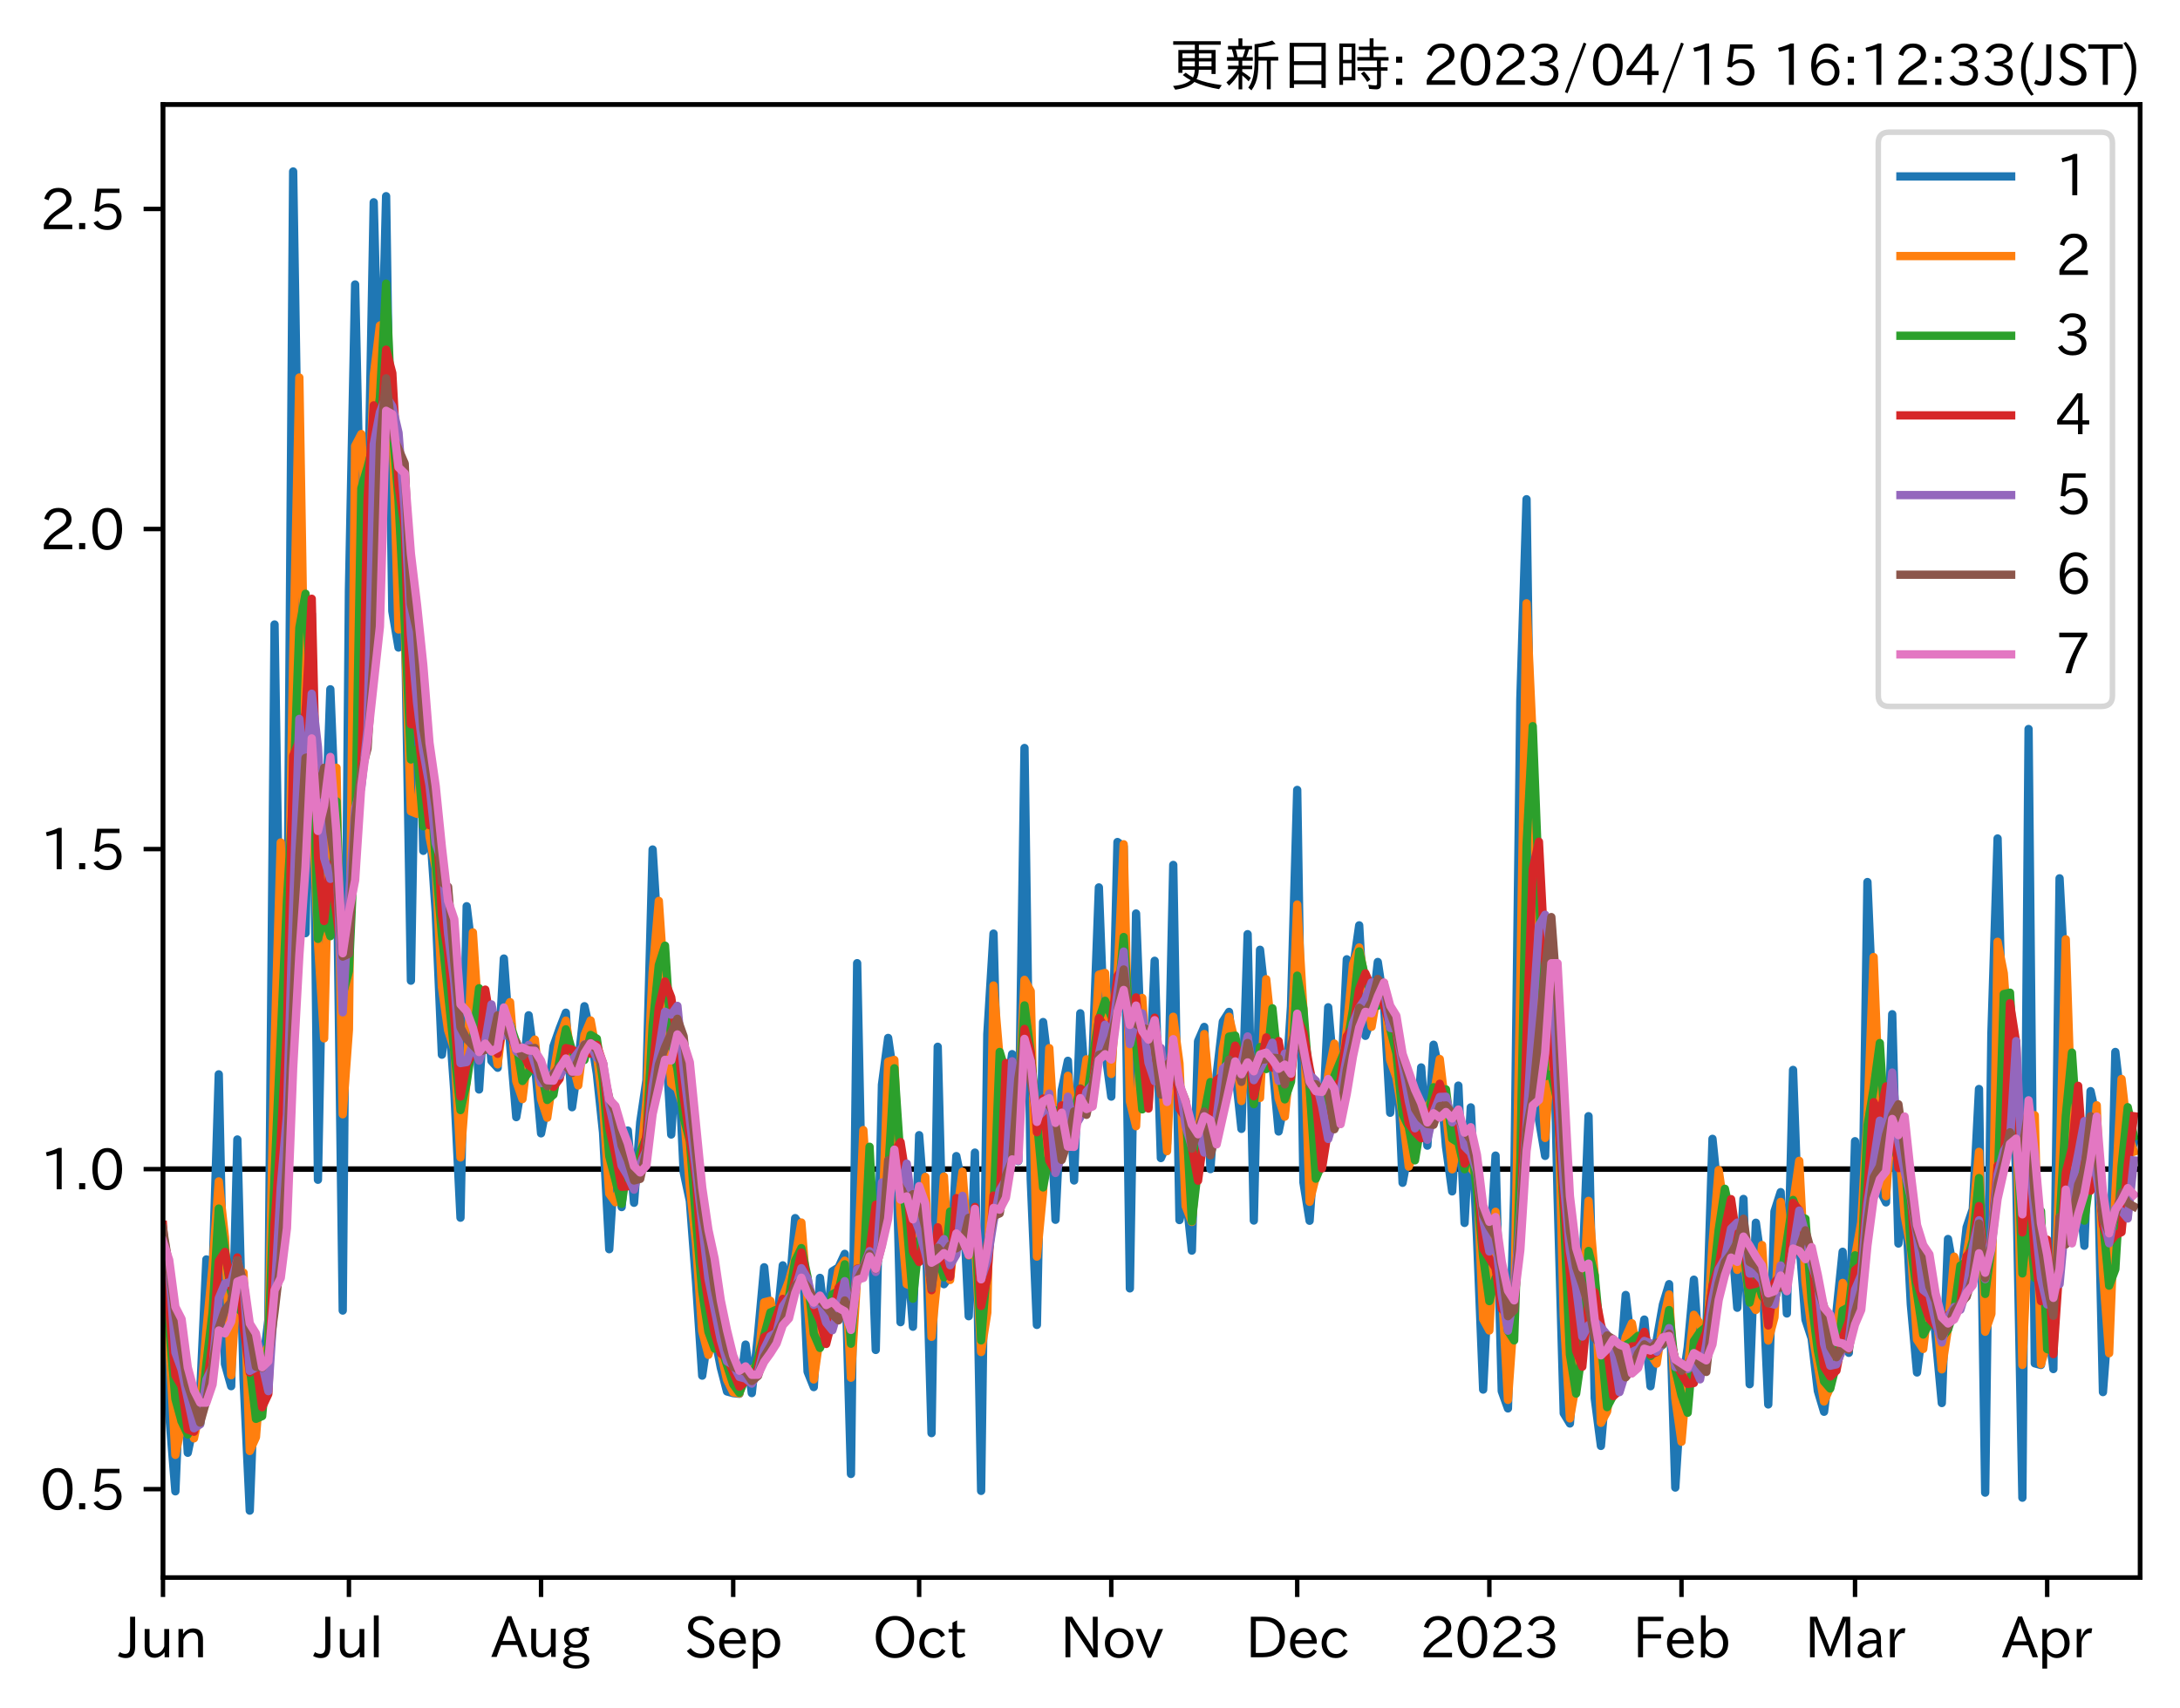 <?xml version="1.0" encoding="utf-8" standalone="no"?>
<!DOCTYPE svg PUBLIC "-//W3C//DTD SVG 1.1//EN"
  "http://www.w3.org/Graphics/SVG/1.1/DTD/svg11.dtd">
<svg xmlns:xlink="http://www.w3.org/1999/xlink" width="393.759pt" height="308.582pt" viewBox="0 0 393.759 308.582" xmlns="http://www.w3.org/2000/svg" version="1.1">
 <defs>
  <style type="text/css">*{stroke-linejoin: round; stroke-linecap: butt}</style>
 </defs>
 <g id="figure_1">
  <g id="patch_1">
   <path d="M 0 308.582 
L 393.759 308.582 
L 393.759 0 
L 0 0 
z
" style="fill: #ffffff"/>
  </g>
  <g id="axes_1">
   <g id="patch_2">
    <path d="M 29.439 284.991 
L 386.559 284.991 
L 386.559 18.879 
L 29.439 18.879 
z
" style="fill: #ffffff"/>
   </g>
   <g id="line2d_1">
    <path d="M 29.439 211.199 
L 386.559 211.199 
" clip-path="url(#pcf0d36620d)" style="fill: none; stroke: #000000; stroke-linecap: square"/>
   </g>
   <g id="matplotlib.axis_1">
    <g id="xtick_1">
     <g id="line2d_2">
      <defs>
       <path id="m337ccdf506" d="M 0 0 
L 0 3.5 
" style="stroke: #000000; stroke-width: 0.8"/>
      </defs>
      <g>
       <use xlink:href="#m337ccdf506" x="29.439" y="284.991" style="stroke: #000000; stroke-width: 0.8"/>
      </g>
     </g>
     <g id="text_1">
      <!-- Jun -->
      <g transform="translate(21.499 299.482) scale(0.1 -0.1)">
       <defs>
        <path id="IPAexGothic-4a" d="M 1819 4634 
L 1819 1234 
Q 1819 -31 763 -31 
Q 303 -31 -125 209 
L 84 644 
Q 378 447 694 447 
Q 1250 447 1250 1203 
L 1250 4634 
L 1819 4634 
z
" transform="scale(0.016)"/>
        <path id="IPAexGothic-75" d="M 3284 63 
L 2772 63 
L 2772 644 
Q 2300 0 1625 0 
Q 1072 0 763 375 
Q 519 678 519 1241 
L 519 3250 
L 1069 3250 
L 1069 1259 
Q 1069 466 1734 466 
Q 2406 466 2734 1291 
L 2734 3250 
L 3284 3250 
L 3284 63 
z
" transform="scale(0.016)"/>
        <path id="IPAexGothic-6e" d="M 3328 63 
L 2778 63 
L 2778 2041 
Q 2778 2853 2106 2853 
Q 1428 2853 1113 2041 
L 1113 63 
L 563 63 
L 563 3250 
L 1075 3250 
L 1075 2675 
Q 1525 3316 2222 3316 
Q 3328 3316 3328 2072 
L 3328 63 
z
" transform="scale(0.016)"/>
       </defs>
       <use xlink:href="#IPAexGothic-4a"/>
       <use xlink:href="#IPAexGothic-75" x="37.988"/>
       <use xlink:href="#IPAexGothic-6e" x="98.389"/>
      </g>
     </g>
    </g>
    <g id="xtick_2">
     <g id="line2d_3">
      <g>
       <use xlink:href="#m337ccdf506" x="63.024" y="284.991" style="stroke: #000000; stroke-width: 0.8"/>
      </g>
     </g>
     <g id="text_2">
      <!-- Jul -->
      <g transform="translate(56.754 299.482) scale(0.1 -0.1)">
       <defs>
        <path id="IPAexGothic-6c" d="M 1131 63 
L 581 63 
L 581 4794 
L 1131 4794 
L 1131 63 
z
" transform="scale(0.016)"/>
       </defs>
       <use xlink:href="#IPAexGothic-4a"/>
       <use xlink:href="#IPAexGothic-75" x="37.988"/>
       <use xlink:href="#IPAexGothic-6c" x="98.389"/>
      </g>
     </g>
    </g>
    <g id="xtick_3">
     <g id="line2d_4">
      <g>
       <use xlink:href="#m337ccdf506" x="97.728" y="284.991" style="stroke: #000000; stroke-width: 0.8"/>
      </g>
     </g>
     <g id="text_3">
      <!-- Aug -->
      <g transform="translate(88.746 299.424) scale(0.1 -0.1)">
       <defs>
        <path id="IPAexGothic-41" d="M 4056 63 
L 3444 63 
L 2938 1409 
L 1100 1409 
L 603 63 
L -6 63 
L 1806 4666 
L 2259 4666 
L 4056 63 
z
M 2778 1863 
L 2316 3078 
Q 2125 3588 2028 4000 
L 2009 4000 
Q 1897 3563 1716 3078 
L 1263 1863 
L 2778 1863 
z
" transform="scale(0.016)"/>
        <path id="IPAexGothic-67" d="M 1331 1150 
Q 1006 1122 1006 900 
Q 1006 613 1763 575 
L 2131 556 
Q 3303 497 3303 -294 
Q 3303 -700 2925 -959 
Q 2519 -1253 1794 -1253 
Q 1138 -1253 738 -1028 
Q 353 -809 353 -428 
Q 353 84 1075 247 
L 1075 269 
Q 506 413 506 778 
Q 506 1116 994 1297 
Q 456 1575 456 2181 
Q 456 2650 769 2963 
Q 1128 3322 1738 3322 
Q 2125 3322 2422 3153 
Q 2650 3453 3259 3463 
L 3259 3013 
Q 2838 3003 2703 2938 
Q 3034 2613 3034 2169 
Q 3034 1728 2734 1425 
Q 2400 1094 1813 1094 
Q 1563 1094 1331 1150 
z
M 1734 2919 
Q 1409 2919 1197 2706 
Q 988 2497 988 2181 
Q 988 1872 1184 1684 
Q 1397 1472 1756 1472 
Q 2094 1472 2297 1678 
Q 2503 1881 2503 2203 
Q 2503 2497 2297 2700 
Q 2081 2919 1734 2919 
z
M 1753 159 
Q 903 159 903 -366 
Q 903 -875 1800 -875 
Q 2378 -875 2638 -606 
Q 2772 -481 2772 -313 
Q 2772 159 1753 159 
z
" transform="scale(0.016)"/>
       </defs>
       <use xlink:href="#IPAexGothic-41"/>
       <use xlink:href="#IPAexGothic-75" x="63.721"/>
       <use xlink:href="#IPAexGothic-67" x="124.121"/>
      </g>
     </g>
    </g>
    <g id="xtick_4">
     <g id="line2d_5">
      <g>
       <use xlink:href="#m337ccdf506" x="132.433" y="284.991" style="stroke: #000000; stroke-width: 0.8"/>
      </g>
     </g>
     <g id="text_4">
      <!-- Sep -->
      <g transform="translate(123.558 299.482) scale(0.1 -0.1)">
       <defs>
        <path id="IPAexGothic-53" d="M 2919 3641 
Q 2563 4259 1853 4259 
Q 1453 4259 1213 4009 
Q 1028 3803 1028 3534 
Q 1028 3238 1266 3047 
Q 1444 2913 1984 2688 
L 2200 2597 
Q 2925 2306 3191 1953 
Q 3422 1644 3422 1259 
Q 3422 644 2969 288 
Q 2559 -31 1931 -31 
Q 881 -31 313 766 
L 753 1100 
Q 1203 459 1938 459 
Q 2288 459 2534 625 
Q 2841 847 2841 1216 
Q 2841 1503 2616 1728 
Q 2375 1959 1728 2206 
L 1541 2278 
Q 453 2694 453 3481 
Q 453 4006 806 4347 
Q 1203 4725 1863 4725 
Q 2841 4725 3359 3956 
L 2919 3641 
z
" transform="scale(0.016)"/>
        <path id="IPAexGothic-65" d="M 863 1594 
Q 891 1041 1209 722 
Q 1534 397 1997 397 
Q 2606 397 2963 966 
L 3322 728 
Q 2869 -31 1931 -31 
Q 1222 -31 766 422 
Q 306 884 306 1641 
Q 306 2444 788 2925 
Q 1216 3353 1856 3353 
Q 2459 3353 2866 2956 
Q 3322 2494 3322 1722 
L 3322 1594 
L 863 1594 
z
M 2756 1997 
Q 2709 2431 2450 2681 
Q 2194 2938 1844 2938 
Q 1438 2938 1150 2591 
Q 953 2356 894 1997 
L 2756 1997 
z
" transform="scale(0.016)"/>
        <path id="IPAexGothic-70" d="M 1075 2688 
Q 1525 3341 2206 3341 
Q 2769 3341 3172 2938 
Q 3641 2469 3641 1644 
Q 3641 841 3178 372 
Q 2775 -31 2200 -31 
Q 1569 -31 1106 497 
L 1106 -1216 
L 563 -1216 
L 563 3250 
L 1075 3250 
L 1075 2688 
z
M 1106 1950 
L 1106 1291 
Q 1106 897 1516 600 
Q 1791 403 2106 403 
Q 2469 403 2725 659 
Q 3066 997 3066 1631 
Q 3066 2200 2784 2559 
Q 2503 2900 2100 2900 
Q 1656 2900 1338 2484 
Q 1106 2184 1106 1950 
z
" transform="scale(0.016)"/>
       </defs>
       <use xlink:href="#IPAexGothic-53"/>
       <use xlink:href="#IPAexGothic-65" x="58.496"/>
       <use xlink:href="#IPAexGothic-70" x="115.381"/>
      </g>
     </g>
    </g>
    <g id="xtick_5">
     <g id="line2d_6">
      <g>
       <use xlink:href="#m337ccdf506" x="166.018" y="284.991" style="stroke: #000000; stroke-width: 0.8"/>
      </g>
     </g>
     <g id="text_5">
      <!-- Oct -->
      <g transform="translate(157.583 299.482) scale(0.1 -0.1)">
       <defs>
        <path id="IPAexGothic-4f" d="M 2541 4725 
Q 3456 4725 4044 4138 
Q 4709 3472 4709 2331 
Q 4709 1219 4031 550 
Q 3450 -31 2541 -31 
Q 1638 -31 1056 550 
Q 378 1219 378 2356 
Q 378 3469 1044 4138 
Q 1631 4725 2541 4725 
z
M 2541 4266 
Q 1953 4266 1531 3844 
Q 994 3303 994 2350 
Q 994 1391 1531 863 
Q 1947 447 2541 447 
Q 3131 447 3556 863 
Q 4094 1400 4094 2375 
Q 4094 3297 3550 3844 
Q 3138 4266 2541 4266 
z
" transform="scale(0.016)"/>
        <path id="IPAexGothic-63" d="M 3269 784 
Q 2834 -31 1900 -31 
Q 1228 -31 788 409 
Q 313 891 313 1663 
Q 313 2428 788 2913 
Q 1222 3347 1881 3347 
Q 2813 3347 3206 2541 
L 2763 2309 
Q 2484 2900 1900 2900 
Q 1516 2900 1234 2619 
Q 881 2266 881 1650 
Q 881 1069 1222 728 
Q 1522 428 1956 428 
Q 2547 428 2847 1016 
L 3269 784 
z
" transform="scale(0.016)"/>
        <path id="IPAexGothic-74" d="M 2125 241 
Q 1769 -6 1397 -6 
Q 653 -6 653 831 
L 653 2859 
L 219 2859 
L 219 3250 
L 653 3250 
L 653 3966 
L 1178 4228 
L 1178 3250 
L 2063 3250 
L 2063 2859 
L 1178 2859 
L 1178 906 
Q 1178 416 1513 416 
Q 1738 416 1941 588 
L 2125 241 
z
" transform="scale(0.016)"/>
       </defs>
       <use xlink:href="#IPAexGothic-4f"/>
       <use xlink:href="#IPAexGothic-63" x="79.688"/>
       <use xlink:href="#IPAexGothic-74" x="134.082"/>
      </g>
     </g>
    </g>
    <g id="xtick_6">
     <g id="line2d_7">
      <g>
       <use xlink:href="#m337ccdf506" x="200.722" y="284.991" style="stroke: #000000; stroke-width: 0.8"/>
      </g>
     </g>
     <g id="text_6">
      <!-- Nov -->
      <g transform="translate(191.474 299.482) scale(0.1 -0.1)">
       <defs>
        <path id="IPAexGothic-4e" d="M 4244 63 
L 3731 63 
L 1697 3150 
Q 1466 3500 1141 4097 
L 1116 4097 
L 1128 3797 
Q 1159 2803 1159 2469 
L 1159 63 
L 609 63 
L 609 4634 
L 1366 4634 
L 3113 1978 
Q 3453 1447 3713 966 
L 3738 966 
Q 3694 1897 3694 2469 
L 3694 4634 
L 4244 4634 
L 4244 63 
z
" transform="scale(0.016)"/>
        <path id="IPAexGothic-6f" d="M 1919 3341 
Q 2594 3341 3056 2888 
Q 3531 2413 3531 1638 
Q 3531 888 3066 422 
Q 2609 -31 1919 -31 
Q 1228 -31 781 416 
Q 313 881 313 1656 
Q 313 2413 788 2888 
Q 1241 3341 1919 3341 
z
M 1919 2919 
Q 1519 2919 1241 2631 
Q 888 2278 888 1650 
Q 888 1031 1234 684 
Q 1516 403 1919 403 
Q 2331 403 2609 691 
Q 2956 1038 2956 1672 
Q 2956 2269 2603 2631 
Q 2316 2919 1919 2919 
z
" transform="scale(0.016)"/>
        <path id="IPAexGothic-76" d="M 3103 3250 
L 1747 6 
L 1375 6 
L 25 3250 
L 628 3250 
L 1338 1388 
L 1522 844 
L 1569 703 
L 1588 703 
Q 1641 884 1822 1388 
L 2516 3250 
L 3103 3250 
z
" transform="scale(0.016)"/>
       </defs>
       <use xlink:href="#IPAexGothic-4e"/>
       <use xlink:href="#IPAexGothic-6f" x="75.977"/>
       <use xlink:href="#IPAexGothic-76" x="136.377"/>
      </g>
     </g>
    </g>
    <g id="xtick_7">
     <g id="line2d_8">
      <g>
       <use xlink:href="#m337ccdf506" x="234.307" y="284.991" style="stroke: #000000; stroke-width: 0.8"/>
      </g>
     </g>
     <g id="text_7">
      <!-- Dec -->
      <g transform="translate(224.959 299.482) scale(0.1 -0.1)">
       <defs>
        <path id="IPAexGothic-44" d="M 609 4634 
L 1984 4634 
Q 3159 4634 3791 4050 
Q 4456 3444 4456 2356 
Q 4456 1047 3516 441 
Q 2925 63 1941 63 
L 609 63 
L 609 4634 
z
M 1172 556 
L 1894 556 
Q 3853 556 3853 2356 
Q 3853 4147 1928 4147 
L 1172 4147 
L 1172 556 
z
" transform="scale(0.016)"/>
       </defs>
       <use xlink:href="#IPAexGothic-44"/>
       <use xlink:href="#IPAexGothic-65" x="75.684"/>
       <use xlink:href="#IPAexGothic-63" x="132.568"/>
      </g>
     </g>
    </g>
    <g id="xtick_8">
     <g id="line2d_9">
      <g>
       <use xlink:href="#m337ccdf506" x="269.012" y="284.991" style="stroke: #000000; stroke-width: 0.8"/>
      </g>
     </g>
     <g id="text_8">
      <!-- 2023 -->
      <g transform="translate(256.415 299.482) scale(0.1 -0.1)">
       <defs>
        <path id="IPAexGothic-32" d="M 3659 63 
L 447 63 
L 447 594 
Q 825 1475 1894 2203 
L 2072 2322 
Q 2619 2697 2791 2906 
Q 2988 3153 2988 3444 
Q 2988 3772 2756 4003 
Q 2500 4259 2084 4259 
Q 1250 4259 991 3328 
L 497 3506 
Q 853 4725 2116 4725 
Q 2806 4725 3216 4316 
Q 3575 3947 3575 3425 
Q 3575 3038 3344 2722 
Q 3131 2416 2366 1938 
L 2231 1856 
Q 1256 1253 978 569 
L 3659 569 
L 3659 63 
z
" transform="scale(0.016)"/>
        <path id="IPAexGothic-30" d="M 2038 4725 
Q 2881 4725 3334 3944 
Q 3694 3325 3694 2344 
Q 3694 1372 3334 741 
Q 2888 -31 2016 -31 
Q 1147 -31 700 741 
Q 341 1372 341 2350 
Q 341 3713 1000 4334 
Q 1419 4725 2038 4725 
z
M 2016 4266 
Q 1516 4266 1228 3759 
Q 934 3247 934 2344 
Q 934 1456 1222 947 
Q 1513 447 2016 447 
Q 2619 447 2909 1153 
Q 3100 1622 3100 2375 
Q 3100 3256 2806 3759 
Q 2509 4266 2016 4266 
z
" transform="scale(0.016)"/>
        <path id="IPAexGothic-33" d="M 2381 2419 
Q 3506 2216 3506 1278 
Q 3506 716 3128 356 
Q 2709 -31 1944 -31 
Q 797 -31 288 881 
L 756 1131 
Q 1109 441 1938 441 
Q 2425 441 2694 691 
Q 2950 928 2950 1291 
Q 2950 1719 2566 1978 
Q 2216 2213 1644 2213 
L 1363 2213 
L 1363 2669 
L 1656 2669 
Q 2231 2669 2534 2888 
Q 2859 3119 2859 3509 
Q 2859 3934 2494 4138 
Q 2259 4278 1931 4278 
Q 1238 4278 903 3578 
L 434 3803 
Q 897 4725 1938 4725 
Q 2597 4725 3006 4394 
Q 3416 4069 3416 3534 
Q 3416 3028 3019 2706 
Q 2763 2500 2381 2444 
L 2381 2419 
z
" transform="scale(0.016)"/>
       </defs>
       <use xlink:href="#IPAexGothic-32"/>
       <use xlink:href="#IPAexGothic-30" x="62.988"/>
       <use xlink:href="#IPAexGothic-32" x="125.977"/>
       <use xlink:href="#IPAexGothic-33" x="188.965"/>
      </g>
     </g>
    </g>
    <g id="xtick_9">
     <g id="line2d_10">
      <g>
       <use xlink:href="#m337ccdf506" x="303.716" y="284.991" style="stroke: #000000; stroke-width: 0.8"/>
      </g>
     </g>
     <g id="text_9">
      <!-- Feb -->
      <g transform="translate(294.893 299.482) scale(0.1 -0.1)">
       <defs>
        <path id="IPAexGothic-46" d="M 3469 4141 
L 1172 4141 
L 1172 2656 
L 3206 2656 
L 3206 2188 
L 1172 2188 
L 1172 63 
L 609 63 
L 609 4634 
L 3469 4634 
L 3469 4141 
z
" transform="scale(0.016)"/>
        <path id="IPAexGothic-62" d="M 1125 2731 
Q 1550 3341 2219 3341 
Q 2788 3341 3191 2938 
Q 3659 2469 3659 1644 
Q 3659 838 3191 372 
Q 2788 -31 2206 -31 
Q 1559 -31 1088 516 
L 1009 44 
L 581 44 
L 581 4794 
L 1125 4794 
L 1125 2731 
z
M 1125 1997 
L 1125 1253 
Q 1125 888 1528 600 
Q 1803 403 2119 403 
Q 2488 403 2744 659 
Q 3084 1009 3084 1631 
Q 3084 2194 2803 2553 
Q 2525 2900 2125 2900 
Q 1759 2900 1438 2578 
Q 1125 2266 1125 1997 
z
" transform="scale(0.016)"/>
       </defs>
       <use xlink:href="#IPAexGothic-46"/>
       <use xlink:href="#IPAexGothic-65" x="57.178"/>
       <use xlink:href="#IPAexGothic-62" x="114.062"/>
      </g>
     </g>
    </g>
    <g id="xtick_10">
     <g id="line2d_11">
      <g>
       <use xlink:href="#m337ccdf506" x="335.062" y="284.991" style="stroke: #000000; stroke-width: 0.8"/>
      </g>
     </g>
     <g id="text_10">
      <!-- Mar -->
      <g transform="translate(325.953 299.482) scale(0.1 -0.1)">
       <defs>
        <path id="IPAexGothic-4d" d="M 5147 63 
L 4597 63 
L 4597 2534 
Q 4597 3281 4634 4134 
L 4609 4134 
Q 4356 3409 4066 2675 
L 3066 209 
L 2650 209 
L 1641 2725 
Q 1328 3506 1128 4141 
L 1103 4141 
Q 1141 3131 1141 2553 
L 1141 63 
L 609 63 
L 609 4634 
L 1416 4634 
L 2503 1944 
Q 2697 1472 2869 906 
L 2888 906 
Q 3028 1416 3234 1931 
L 4316 4634 
L 5147 4634 
L 5147 63 
z
" transform="scale(0.016)"/>
        <path id="IPAexGothic-61" d="M 3156 63 
L 2672 63 
Q 2559 303 2531 556 
L 2509 556 
Q 2147 -25 1428 -25 
Q 934 -25 622 288 
Q 347 563 347 959 
Q 347 1947 2050 1997 
L 2478 2009 
L 2478 2175 
Q 2478 2509 2288 2700 
Q 2088 2900 1775 2900 
Q 1238 2900 969 2378 
L 494 2597 
Q 938 3328 1788 3328 
Q 2375 3328 2691 3000 
Q 2984 2706 2984 2169 
L 2984 997 
Q 2984 400 3156 63 
z
M 2491 1625 
L 2141 1619 
Q 903 1591 903 953 
Q 903 728 1050 581 
Q 1231 403 1525 403 
Q 1934 403 2234 703 
Q 2491 969 2491 1344 
L 2491 1625 
z
" transform="scale(0.016)"/>
        <path id="IPAexGothic-72" d="M 2309 3316 
L 2213 2769 
Q 2106 2791 2022 2791 
Q 1653 2791 1413 2444 
Q 1113 2006 1113 1675 
L 1113 63 
L 563 63 
L 563 3250 
L 1081 3250 
L 1056 2303 
L 1069 2303 
Q 1422 3341 2097 3341 
Q 2206 3341 2309 3316 
z
" transform="scale(0.016)"/>
       </defs>
       <use xlink:href="#IPAexGothic-4d"/>
       <use xlink:href="#IPAexGothic-61" x="90.186"/>
       <use xlink:href="#IPAexGothic-72" x="145.166"/>
      </g>
     </g>
    </g>
    <g id="xtick_11">
     <g id="line2d_12">
      <g>
       <use xlink:href="#m337ccdf506" x="369.767" y="284.991" style="stroke: #000000; stroke-width: 0.8"/>
      </g>
     </g>
     <g id="text_11">
      <!-- Apr -->
      <g transform="translate(361.624 299.482) scale(0.1 -0.1)">
       <use xlink:href="#IPAexGothic-41"/>
       <use xlink:href="#IPAexGothic-70" x="63.721"/>
       <use xlink:href="#IPAexGothic-72" x="125.83"/>
      </g>
     </g>
    </g>
   </g>
   <g id="matplotlib.axis_2">
    <g id="ytick_1">
     <g id="line2d_13">
      <defs>
       <path id="mbc5af1d01b" d="M 0 0 
L -3.5 0 
" style="stroke: #000000; stroke-width: 0.8"/>
      </defs>
      <g>
       <use xlink:href="#mbc5af1d01b" x="29.439" y="269.015" style="stroke: #000000; stroke-width: 0.8"/>
      </g>
     </g>
     <g id="text_12">
      <!-- 0.5 -->
      <g transform="translate(7.2 272.76) scale(0.1 -0.1)">
       <defs>
        <path id="IPAexGothic-2e" d="M 1184 63 
L 494 63 
L 494 753 
L 1184 753 
L 1184 63 
z
" transform="scale(0.016)"/>
        <path id="IPAexGothic-35" d="M 1178 2603 
Q 1634 2963 2172 2963 
Q 2816 2963 3241 2528 
Q 3638 2113 3638 1497 
Q 3638 938 3297 513 
Q 2869 -31 2031 -31 
Q 959 -31 469 784 
L 938 1028 
Q 1309 434 2013 434 
Q 2466 434 2769 716 
Q 3081 1013 3081 1503 
Q 3081 1966 2806 2241 
Q 2519 2528 2056 2528 
Q 1406 2528 1072 2028 
L 591 2091 
L 884 4634 
L 3406 4634 
L 3406 4153 
L 1341 4153 
L 1134 2603 
L 1178 2603 
z
" transform="scale(0.016)"/>
       </defs>
       <use xlink:href="#IPAexGothic-30"/>
       <use xlink:href="#IPAexGothic-2e" x="62.988"/>
       <use xlink:href="#IPAexGothic-35" x="89.404"/>
      </g>
     </g>
    </g>
    <g id="ytick_2">
     <g id="line2d_14">
      <g>
       <use xlink:href="#mbc5af1d01b" x="29.439" y="211.199" style="stroke: #000000; stroke-width: 0.8"/>
      </g>
     </g>
     <g id="text_13">
      <!-- 1.0 -->
      <g transform="translate(7.2 214.944) scale(0.1 -0.1)">
       <defs>
        <path id="IPAexGothic-31" d="M 2463 63 
L 1900 63 
L 1900 4103 
Q 1372 3922 788 3797 
L 684 4231 
Q 1519 4441 2106 4731 
L 2463 4731 
L 2463 63 
z
" transform="scale(0.016)"/>
       </defs>
       <use xlink:href="#IPAexGothic-31"/>
       <use xlink:href="#IPAexGothic-2e" x="62.988"/>
       <use xlink:href="#IPAexGothic-30" x="89.404"/>
      </g>
     </g>
    </g>
    <g id="ytick_3">
     <g id="line2d_15">
      <g>
       <use xlink:href="#mbc5af1d01b" x="29.439" y="153.383" style="stroke: #000000; stroke-width: 0.8"/>
      </g>
     </g>
     <g id="text_14">
      <!-- 1.5 -->
      <g transform="translate(7.2 157.129) scale(0.1 -0.1)">
       <use xlink:href="#IPAexGothic-31"/>
       <use xlink:href="#IPAexGothic-2e" x="62.988"/>
       <use xlink:href="#IPAexGothic-35" x="89.404"/>
      </g>
     </g>
    </g>
    <g id="ytick_4">
     <g id="line2d_16">
      <g>
       <use xlink:href="#mbc5af1d01b" x="29.439" y="95.568" style="stroke: #000000; stroke-width: 0.8"/>
      </g>
     </g>
     <g id="text_15">
      <!-- 2.0 -->
      <g transform="translate(7.2 99.313) scale(0.1 -0.1)">
       <use xlink:href="#IPAexGothic-32"/>
       <use xlink:href="#IPAexGothic-2e" x="62.988"/>
       <use xlink:href="#IPAexGothic-30" x="89.404"/>
      </g>
     </g>
    </g>
    <g id="ytick_5">
     <g id="line2d_17">
      <g>
       <use xlink:href="#mbc5af1d01b" x="29.439" y="37.752" style="stroke: #000000; stroke-width: 0.8"/>
      </g>
     </g>
     <g id="text_16">
      <!-- 2.5 -->
      <g transform="translate(7.2 41.498) scale(0.1 -0.1)">
       <use xlink:href="#IPAexGothic-32"/>
       <use xlink:href="#IPAexGothic-2e" x="62.988"/>
       <use xlink:href="#IPAexGothic-35" x="89.404"/>
      </g>
     </g>
    </g>
   </g>
   <g id="line2d_18">
    <path d="M 29.439 227.412 
L 30.559 255.472 
L 31.678 269.406 
L 32.798 242.946 
L 33.917 262.441 
L 36.156 251.639 
L 37.276 227.515 
L 38.395 229.941 
L 39.515 194.078 
L 40.634 246.404 
L 41.754 250.412 
L 42.873 205.847 
L 43.993 249.191 
L 45.112 272.895 
L 46.232 243.091 
L 47.351 247.56 
L 48.471 238.429 
L 49.59 112.81 
L 50.71 184.323 
L 51.829 181.499 
L 52.949 30.975 
L 55.188 168.571 
L 56.307 110.868 
L 57.427 213.126 
L 58.546 156.294 
L 59.666 124.518 
L 60.785 151.875 
L 61.905 236.752 
L 63.024 106.655 
L 64.144 51.387 
L 65.263 102.788 
L 66.383 95.926 
L 67.502 36.543 
L 68.622 79.378 
L 69.741 35.44 
L 70.861 110.397 
L 71.98 116.98 
L 73.1 109.726 
L 74.219 177.161 
L 75.338 110.815 
L 76.458 153.702 
L 77.577 148.461 
L 78.697 164.812 
L 79.816 190.526 
L 80.936 181.526 
L 82.055 197.097 
L 83.175 219.977 
L 84.294 163.71 
L 85.414 173.022 
L 86.533 196.818 
L 87.653 179.527 
L 88.772 191.661 
L 89.892 192.888 
L 91.011 173.159 
L 92.131 188.502 
L 93.25 201.809 
L 94.37 195.198 
L 95.489 183.412 
L 96.609 192.047 
L 97.728 204.738 
L 98.848 199.026 
L 99.967 189.017 
L 101.087 185.81 
L 102.206 182.942 
L 103.326 200.02 
L 104.445 192.032 
L 105.565 181.775 
L 106.684 186.871 
L 107.804 193.984 
L 108.923 204.601 
L 110.043 225.669 
L 111.162 207.99 
L 112.282 218.057 
L 113.401 204.233 
L 114.521 217.282 
L 115.64 202.721 
L 116.76 195.142 
L 117.879 153.461 
L 118.999 171.531 
L 120.118 185.829 
L 121.238 204.95 
L 122.357 187.736 
L 123.477 211.671 
L 124.596 216.921 
L 125.716 231.588 
L 126.835 248.51 
L 127.955 240.826 
L 129.074 241.3 
L 130.194 247.073 
L 131.313 251.368 
L 132.433 251.669 
L 133.552 251.785 
L 134.672 242.9 
L 135.791 251.663 
L 136.911 241.186 
L 138.03 228.93 
L 139.15 240.67 
L 140.269 239.69 
L 141.389 228.587 
L 142.508 234.115 
L 143.628 220.054 
L 144.747 221.634 
L 145.867 247.789 
L 146.986 250.578 
L 148.106 230.848 
L 149.225 240.571 
L 150.345 229.668 
L 151.464 228.965 
L 152.584 226.507 
L 153.703 266.268 
L 154.823 173.995 
L 155.942 228.352 
L 157.062 212.968 
L 158.181 243.864 
L 159.301 195.951 
L 160.42 187.501 
L 161.54 195.33 
L 162.659 238.856 
L 163.779 224.564 
L 164.898 239.675 
L 166.018 205.067 
L 167.137 219.658 
L 168.257 258.894 
L 169.376 189.096 
L 170.496 231.989 
L 171.615 230.452 
L 172.735 208.849 
L 173.854 214.413 
L 174.974 237.775 
L 176.093 208.216 
L 177.213 269.329 
L 178.332 186.857 
L 179.452 168.653 
L 180.571 211.199 
L 181.691 197.903 
L 182.81 190.428 
L 183.93 209.746 
L 185.049 135.124 
L 186.169 212.926 
L 187.288 239.344 
L 188.408 184.632 
L 189.527 193.893 
L 190.647 220.352 
L 191.766 197.002 
L 192.886 191.634 
L 194.005 213.254 
L 195.125 183.049 
L 196.244 199.198 
L 197.364 190.347 
L 198.483 160.31 
L 199.603 189.784 
L 200.722 198.104 
L 201.842 152.111 
L 202.961 152.92 
L 204.081 232.748 
L 205.2 165.024 
L 206.32 194.086 
L 207.439 199.838 
L 208.559 173.565 
L 209.678 209.205 
L 210.798 206.691 
L 211.917 156.25 
L 213.037 220.403 
L 214.156 215.285 
L 215.276 225.924 
L 216.395 188.099 
L 217.515 185.512 
L 218.634 211.199 
L 219.754 194.16 
L 220.873 184.552 
L 221.993 182.799 
L 224.232 203.93 
L 225.351 168.757 
L 226.471 220.491 
L 227.59 171.577 
L 229.829 192.116 
L 230.949 204.403 
L 232.068 198.988 
L 233.188 181.777 
L 234.307 142.697 
L 235.427 213.581 
L 236.546 220.53 
L 237.666 204.081 
L 238.785 205.292 
L 239.905 181.962 
L 241.024 194.794 
L 242.144 197.433 
L 243.263 173.296 
L 244.383 175.045 
L 245.502 167.162 
L 246.622 187.121 
L 247.741 183.834 
L 248.861 173.778 
L 249.98 181.239 
L 251.1 201.02 
L 252.219 187.829 
L 253.339 213.669 
L 254.458 207.769 
L 255.578 207.295 
L 256.697 192.832 
L 257.817 206.958 
L 258.936 188.728 
L 260.056 193.851 
L 261.175 207.103 
L 262.295 215.224 
L 263.414 196.114 
L 264.534 220.92 
L 265.653 200.047 
L 266.773 223.444 
L 267.892 251.025 
L 269.012 228.181 
L 270.131 208.755 
L 271.251 251.311 
L 272.37 254.432 
L 273.49 215.743 
L 274.609 126.299 
L 275.729 90.185 
L 276.848 169.011 
L 277.968 202.233 
L 279.087 208.81 
L 280.207 167.736 
L 281.326 215.685 
L 282.446 255.305 
L 283.565 257.151 
L 284.685 241.911 
L 285.804 230.364 
L 286.924 201.639 
L 288.043 252.591 
L 289.163 261.203 
L 290.282 248.191 
L 291.402 245.888 
L 292.521 248.529 
L 293.641 233.938 
L 294.76 243.874 
L 295.88 245.699 
L 296.999 238.379 
L 298.119 250.422 
L 299.238 242.025 
L 300.358 235.68 
L 301.477 231.978 
L 302.597 268.726 
L 303.716 251.01 
L 304.836 243.448 
L 305.955 231.174 
L 307.075 246.471 
L 308.194 240.806 
L 309.314 205.73 
L 310.433 216.742 
L 311.553 221.239 
L 312.672 222.05 
L 313.792 236.244 
L 314.911 216.588 
L 316.031 250.057 
L 317.15 220.887 
L 318.27 228.8 
L 319.389 253.713 
L 320.509 218.851 
L 321.628 215.358 
L 322.748 237.28 
L 323.867 193.279 
L 324.987 224.105 
L 326.106 238.38 
L 327.226 241.772 
L 328.345 251.27 
L 329.465 255.032 
L 331.704 237.066 
L 332.823 226.13 
L 333.943 244.387 
L 335.062 206.158 
L 336.182 233.766 
L 337.301 159.337 
L 338.421 185.328 
L 339.54 214.963 
L 340.66 217.212 
L 341.779 183.218 
L 342.899 224.646 
L 344.018 214.214 
L 345.138 235.629 
L 346.257 247.937 
L 347.377 239.212 
L 348.496 229.202 
L 350.735 253.458 
L 351.855 223.824 
L 352.974 230.111 
L 354.094 231.751 
L 355.213 221.725 
L 356.333 218.439 
L 357.452 196.729 
L 358.572 269.645 
L 359.691 186.806 
L 360.811 151.47 
L 361.93 196.795 
L 363.05 186.09 
L 364.169 212.367 
L 365.289 270.558 
L 366.408 131.696 
L 367.528 246.286 
L 368.647 246.583 
L 369.767 237.988 
L 370.886 247.319 
L 372.006 158.671 
L 373.125 179.975 
L 374.245 223.431 
L 375.364 212.644 
L 376.484 225.047 
L 377.603 197.113 
L 378.723 202.17 
L 379.842 251.481 
L 380.962 236.781 
L 382.081 190.034 
L 384.32 209.628 
L 385.44 206.448 
L 385.44 206.448 
" clip-path="url(#pcf0d36620d)" style="fill: none; stroke: #1f77b4; stroke-width: 1.5; stroke-linecap: square"/>
   </g>
   <g id="line2d_19">
    <path d="M 29.439 230.93 
L 30.559 242.602 
L 31.678 262.817 
L 32.798 257.426 
L 33.917 253.337 
L 35.037 259.836 
L 36.156 254.434 
L 37.276 240.415 
L 38.395 228.735 
L 39.515 213.418 
L 40.634 223.502 
L 41.754 248.433 
L 42.873 230.677 
L 43.993 229.913 
L 45.112 262.12 
L 46.232 259.625 
L 47.351 245.356 
L 48.471 243.119 
L 49.59 189.282 
L 50.71 152.19 
L 51.829 182.918 
L 52.949 119.473 
L 54.068 68.197 
L 55.188 137.67 
L 56.307 141.957 
L 57.427 170.127 
L 58.546 187.58 
L 59.666 141.084 
L 60.785 138.693 
L 61.905 201.293 
L 63.024 186 
L 64.144 80.567 
L 65.263 78.414 
L 66.383 99.383 
L 67.502 67.932 
L 68.622 58.815 
L 69.741 58.306 
L 70.861 75.699 
L 71.98 113.714 
L 73.1 113.384 
L 74.219 146.57 
L 75.338 147.022 
L 76.458 133.444 
L 77.577 151.101 
L 78.697 156.833 
L 79.816 178.224 
L 80.936 186.098 
L 82.055 189.532 
L 83.175 209.091 
L 84.294 194.808 
L 85.414 168.435 
L 86.533 185.419 
L 87.653 188.442 
L 88.772 185.725 
L 89.892 192.276 
L 91.011 183.362 
L 92.131 181.032 
L 93.25 195.324 
L 94.37 198.546 
L 95.489 189.431 
L 96.609 187.797 
L 97.728 198.549 
L 98.848 201.914 
L 99.967 194.115 
L 101.087 187.422 
L 102.206 184.383 
L 103.326 191.751 
L 104.445 196.087 
L 105.565 186.998 
L 106.684 184.346 
L 107.804 190.474 
L 108.923 199.403 
L 110.043 215.633 
L 111.162 217.185 
L 112.282 213.135 
L 113.401 211.352 
L 114.521 210.941 
L 115.64 210.229 
L 116.76 198.987 
L 117.879 175.732 
L 118.999 162.745 
L 121.238 195.738 
L 122.357 196.627 
L 123.477 200.268 
L 124.596 214.327 
L 125.716 224.517 
L 126.835 240.462 
L 127.955 244.758 
L 129.074 241.063 
L 130.194 244.236 
L 131.313 249.25 
L 132.433 251.519 
L 133.552 251.727 
L 134.672 247.467 
L 135.791 247.402 
L 136.911 246.596 
L 138.03 235.263 
L 139.15 234.987 
L 140.269 240.182 
L 141.389 234.305 
L 142.508 231.391 
L 143.628 227.332 
L 144.747 220.847 
L 146.986 249.196 
L 148.106 241.28 
L 149.225 235.839 
L 150.345 235.282 
L 151.464 229.317 
L 152.584 227.744 
L 153.703 248.883 
L 154.823 230.621 
L 155.942 204.148 
L 157.062 220.939 
L 158.181 229.636 
L 159.301 222.626 
L 160.42 191.792 
L 161.54 191.472 
L 162.659 219.272 
L 163.779 231.979 
L 164.898 232.421 
L 166.018 223.814 
L 167.137 212.595 
L 168.257 241.502 
L 169.376 230.098 
L 170.496 212.537 
L 171.615 231.223 
L 172.735 220.196 
L 173.854 211.665 
L 174.974 226.774 
L 176.093 224.053 
L 177.213 244.244 
L 178.332 237.116 
L 179.452 178.033 
L 181.691 204.732 
L 182.81 194.218 
L 183.93 200.456 
L 185.049 177.011 
L 186.169 179.06 
L 187.288 227.005 
L 188.408 215.294 
L 189.527 189.34 
L 190.647 207.855 
L 191.766 209.255 
L 192.886 194.345 
L 194.005 202.915 
L 195.125 199.041 
L 196.244 191.364 
L 197.364 194.847 
L 198.483 176.075 
L 199.603 175.764 
L 200.722 194.009 
L 201.842 176.86 
L 202.961 152.516 
L 204.081 198.917 
L 205.2 203.449 
L 206.32 180.274 
L 207.439 196.994 
L 208.559 187.319 
L 209.678 192.563 
L 210.798 207.955 
L 211.917 183.675 
L 213.037 192.092 
L 214.156 217.874 
L 215.276 220.738 
L 216.395 208.514 
L 217.515 186.811 
L 218.634 198.999 
L 219.754 202.972 
L 220.873 189.44 
L 221.993 183.678 
L 223.112 188.335 
L 224.232 198.897 
L 225.351 187.449 
L 226.471 197.18 
L 227.59 198.341 
L 228.71 176.895 
L 230.949 198.406 
L 232.068 201.725 
L 233.188 190.654 
L 234.307 163.401 
L 235.427 182.425 
L 236.546 217.11 
L 237.666 212.601 
L 238.785 204.688 
L 239.905 194.139 
L 241.024 188.527 
L 242.144 196.12 
L 243.263 185.88 
L 244.383 174.173 
L 245.502 171.154 
L 246.622 177.474 
L 247.741 185.487 
L 248.861 178.892 
L 249.98 177.555 
L 251.1 191.49 
L 252.219 194.589 
L 253.339 201.413 
L 254.458 210.756 
L 255.578 207.532 
L 256.697 200.27 
L 257.817 200.092 
L 258.936 198.166 
L 260.056 191.314 
L 261.175 200.651 
L 262.295 211.235 
L 263.414 206.046 
L 264.534 209.169 
L 265.653 210.953 
L 266.773 212.342 
L 267.892 238.302 
L 269.012 240.354 
L 270.131 218.904 
L 271.251 232.401 
L 272.37 252.888 
L 273.49 237.15 
L 274.609 177.578 
L 275.729 108.989 
L 276.848 133.576 
L 277.968 186.603 
L 279.087 205.566 
L 280.207 189.804 
L 281.326 193.855 
L 282.446 237.669 
L 283.565 256.234 
L 284.685 249.907 
L 285.804 236.321 
L 286.924 216.936 
L 288.043 230.425 
L 289.163 257.03 
L 290.282 254.991 
L 291.402 247.048 
L 292.521 247.219 
L 293.641 241.545 
L 294.76 239.046 
L 295.88 244.792 
L 296.999 242.118 
L 298.119 244.621 
L 299.238 246.333 
L 300.358 238.91 
L 301.477 233.847 
L 302.597 252.592 
L 303.716 260.457 
L 304.836 247.319 
L 305.955 237.522 
L 307.075 239.155 
L 308.194 243.687 
L 309.314 224.764 
L 310.433 211.367 
L 311.553 219.014 
L 312.672 221.645 
L 313.792 229.405 
L 314.911 226.898 
L 316.031 234.832 
L 317.15 236.644 
L 318.27 224.92 
L 319.389 242.168 
L 320.509 237.975 
L 321.628 217.118 
L 322.748 226.918 
L 323.867 217.471 
L 324.987 209.702 
L 326.106 231.509 
L 327.226 240.093 
L 329.465 253.175 
L 330.584 250.621 
L 332.823 231.755 
L 333.943 235.715 
L 335.062 227.087 
L 336.182 220.857 
L 337.301 201.979 
L 338.421 172.88 
L 339.54 201.015 
L 340.66 216.093 
L 341.779 201.361 
L 342.899 205.69 
L 344.018 219.556 
L 345.138 225.485 
L 346.257 242.006 
L 347.377 243.689 
L 348.496 234.342 
L 349.616 235.172 
L 350.735 247.37 
L 351.855 239.894 
L 352.974 227.017 
L 354.094 230.935 
L 355.213 226.864 
L 356.333 220.094 
L 357.452 208.079 
L 358.572 240.576 
L 359.691 237.347 
L 360.811 170.131 
L 361.93 175.823 
L 363.05 191.548 
L 364.169 199.907 
L 365.289 246.573 
L 366.408 222.041 
L 367.528 201.463 
L 368.647 246.435 
L 369.767 242.395 
L 370.886 242.783 
L 372.006 211.199 
L 373.125 169.684 
L 374.245 203.604 
L 375.364 218.171 
L 376.484 219.024 
L 377.603 211.926 
L 378.723 199.667 
L 379.842 229.913 
L 380.962 244.459 
L 382.081 215.842 
L 383.201 194.91 
L 384.32 204.722 
L 385.44 208.048 
L 385.44 208.048 
" clip-path="url(#pcf0d36620d)" style="fill: none; stroke: #ff7f0e; stroke-width: 1.5; stroke-linecap: square"/>
   </g>
   <g id="line2d_20">
    <path d="M 29.439 229.123 
L 30.559 239.928 
L 31.678 252.699 
L 32.798 256.78 
L 33.917 259.139 
L 35.037 254.622 
L 36.156 257.208 
L 37.276 246.388 
L 38.395 237.056 
L 39.515 218.326 
L 41.754 233.387 
L 42.873 236.234 
L 43.993 237.293 
L 46.232 256.313 
L 47.351 255.823 
L 48.471 243.109 
L 49.59 212.365 
L 51.829 162.563 
L 52.949 143.841 
L 54.068 113.406 
L 55.188 107.257 
L 56.307 129.128 
L 57.427 169.61 
L 58.546 165.646 
L 59.666 169.116 
L 60.785 144.753 
L 61.905 179.648 
L 63.024 175.438 
L 64.144 150.711 
L 65.263 88.209 
L 66.383 84.394 
L 67.502 80.115 
L 68.622 71.805 
L 69.741 51.239 
L 70.861 76.932 
L 71.98 90.291 
L 73.1 112.393 
L 74.219 137.202 
L 75.338 135.363 
L 76.458 149.277 
L 77.577 138.585 
L 78.697 155.796 
L 79.816 168.9 
L 83.175 200.539 
L 84.294 195.575 
L 85.414 187.912 
L 86.533 178.525 
L 87.653 183.482 
L 88.772 189.524 
L 89.892 188.154 
L 91.011 186.184 
L 92.131 185.096 
L 93.25 188.316 
L 94.37 195.282 
L 95.489 193.688 
L 96.609 190.309 
L 97.728 193.69 
L 98.848 198.708 
L 99.967 197.755 
L 101.087 191.403 
L 102.206 185.945 
L 103.326 189.799 
L 104.445 191.845 
L 105.565 191.481 
L 106.684 186.956 
L 107.804 187.634 
L 108.923 195.356 
L 110.043 208.84 
L 112.282 217.477 
L 113.401 210.242 
L 114.521 213.363 
L 115.64 208.263 
L 116.76 205.402 
L 117.879 185.324 
L 118.999 174.344 
L 120.118 170.831 
L 121.238 188.12 
L 122.357 193.123 
L 123.477 201.849 
L 124.596 206.082 
L 125.716 220.403 
L 126.835 233.237 
L 127.955 240.584 
L 129.074 243.621 
L 130.194 243.115 
L 132.433 250.065 
L 133.552 251.608 
L 134.672 248.893 
L 135.791 248.891 
L 136.911 245.382 
L 139.15 237.102 
L 140.269 236.583 
L 141.389 236.477 
L 142.508 234.242 
L 143.628 227.752 
L 144.747 225.468 
L 145.867 230.719 
L 146.986 240.922 
L 148.106 243.507 
L 149.225 241.044 
L 150.345 233.827 
L 151.464 233.223 
L 152.584 228.389 
L 153.703 242.74 
L 154.823 229.269 
L 155.942 229.871 
L 157.062 207.161 
L 158.181 229.21 
L 159.301 219.501 
L 160.42 212.031 
L 161.54 192.982 
L 162.659 209.581 
L 163.779 221.066 
L 164.898 234.617 
L 166.018 224.065 
L 167.137 222.447 
L 168.257 230.765 
L 169.376 226.736 
L 170.496 230.732 
L 171.615 218.851 
L 172.735 224.281 
L 173.854 218.302 
L 174.974 221.124 
L 176.093 220.935 
L 177.213 242.142 
L 178.332 228.364 
L 179.452 218.449 
L 180.571 190.03 
L 181.691 193.727 
L 182.81 200.139 
L 183.93 199.611 
L 185.049 181.624 
L 186.169 190.092 
L 188.408 214.51 
L 189.527 208.573 
L 190.647 200.569 
L 191.766 204.342 
L 192.886 203.653 
L 194.005 200.974 
L 195.125 196.618 
L 196.244 199.093 
L 197.364 191.026 
L 198.483 184.214 
L 199.603 180.79 
L 200.722 183.611 
L 201.842 181.298 
L 202.961 169.271 
L 204.081 184.906 
L 205.2 188.492 
L 206.32 200.403 
L 207.439 187.109 
L 208.559 189.612 
L 209.678 195.033 
L 210.798 197.447 
L 211.917 192.748 
L 213.037 197.145 
L 214.156 200.314 
L 215.276 220.626 
L 217.515 201.296 
L 218.634 195.464 
L 219.754 197.406 
L 220.873 197.114 
L 221.993 187.261 
L 223.112 187.085 
L 224.232 193.742 
L 225.351 189.55 
L 226.471 199.47 
L 227.59 189.153 
L 228.71 193.119 
L 229.829 182.151 
L 230.949 193.164 
L 232.068 198.601 
L 233.188 195.401 
L 234.307 176.247 
L 235.427 182.209 
L 236.546 196.443 
L 237.666 212.928 
L 238.785 210.215 
L 239.905 197.539 
L 241.024 194.358 
L 243.263 188.916 
L 244.383 182.357 
L 245.502 171.871 
L 246.622 176.669 
L 247.741 179.625 
L 248.861 181.687 
L 249.98 179.678 
L 251.1 185.827 
L 252.219 190.281 
L 253.339 201.282 
L 254.458 203.568 
L 255.578 209.614 
L 256.697 202.821 
L 257.817 202.54 
L 258.936 196.412 
L 260.056 196.743 
L 261.175 196.796 
L 262.295 205.709 
L 263.414 206.4 
L 264.534 211.223 
L 265.653 206.204 
L 266.773 215.276 
L 267.892 227.043 
L 269.012 235.049 
L 270.131 230.894 
L 271.251 231.015 
L 272.37 240.404 
L 273.49 242.143 
L 274.609 209.559 
L 275.729 152.791 
L 276.848 131.18 
L 277.968 159.88 
L 279.087 194.435 
L 280.207 194.079 
L 281.326 199.039 
L 282.446 218.687 
L 283.565 244.704 
L 284.685 251.75 
L 285.804 243.878 
L 286.924 225.986 
L 288.043 230.404 
L 290.282 254.2 
L 291.402 252.077 
L 293.641 243.018 
L 294.76 242.328 
L 295.88 241.322 
L 296.999 242.708 
L 298.119 244.982 
L 299.238 243.765 
L 300.358 242.928 
L 301.477 236.657 
L 302.597 247.335 
L 303.716 252.068 
L 304.836 255.212 
L 305.955 242.265 
L 307.075 240.61 
L 308.194 239.709 
L 309.314 232.583 
L 310.433 222.157 
L 311.553 214.756 
L 312.672 220.035 
L 313.792 226.756 
L 314.911 225.307 
L 316.031 235.305 
L 317.15 230.401 
L 318.27 234.101 
L 319.389 235.597 
L 320.509 235.016 
L 321.628 230.998 
L 322.748 224.299 
L 323.867 216.771 
L 324.987 219.728 
L 326.106 220.169 
L 327.226 235.061 
L 328.345 243.991 
L 329.465 249.555 
L 330.584 250.838 
L 331.704 246.347 
L 332.823 236.74 
L 333.943 236.167 
L 335.062 226.769 
L 336.182 229.365 
L 337.301 203.388 
L 338.421 196.659 
L 339.54 188.424 
L 340.66 206.664 
L 341.779 206.07 
L 342.899 209.659 
L 344.018 208.601 
L 345.138 225.206 
L 346.257 233.602 
L 347.377 241.085 
L 348.496 239.116 
L 349.616 236.539 
L 350.735 241.725 
L 351.855 240.19 
L 352.974 236.748 
L 354.094 228.621 
L 355.213 227.958 
L 356.333 224.131 
L 357.452 212.814 
L 358.572 233.751 
L 359.691 225.457 
L 360.811 214.85 
L 361.93 179.577 
L 363.05 179.326 
L 364.169 198.878 
L 365.289 230.048 
L 366.408 218.911 
L 367.528 230.841 
L 368.647 218.787 
L 369.767 243.713 
L 370.886 244.069 
L 372.006 220.924 
L 373.125 201.609 
L 374.245 190.149 
L 375.364 206.694 
L 376.484 220.513 
L 377.603 212.166 
L 378.723 208.762 
L 380.962 232.258 
L 382.081 229.284 
L 383.201 210.676 
L 384.32 200.011 
L 385.44 205.3 
L 385.44 205.3 
" clip-path="url(#pcf0d36620d)" style="fill: none; stroke: #2ca02c; stroke-width: 1.5; stroke-linecap: square"/>
   </g>
   <g id="line2d_21">
    <path d="M 29.439 221.275 
L 30.559 236.505 
L 31.678 248.479 
L 32.798 250.372 
L 33.917 258.241 
L 35.037 258.642 
L 36.156 253.888 
L 37.276 250.743 
L 38.395 242.559 
L 39.515 227.833 
L 40.634 226.153 
L 41.754 232.537 
L 42.873 227.154 
L 43.993 239.663 
L 45.112 247.95 
L 46.232 246.125 
L 47.351 254.22 
L 48.471 251.825 
L 49.59 220.969 
L 50.71 205.919 
L 51.829 186.136 
L 52.949 136.533 
L 54.068 133.904 
L 55.188 128.78 
L 56.307 108.165 
L 57.427 154.662 
L 58.546 166.382 
L 59.666 156.223 
L 61.905 174.127 
L 63.024 164.057 
L 64.144 151.003 
L 65.263 139.789 
L 66.383 90.162 
L 67.502 73.227 
L 68.622 79.931 
L 69.741 63.163 
L 70.861 67.395 
L 71.98 87.609 
L 73.1 95.307 
L 74.219 130.829 
L 75.338 130.924 
L 77.577 149.073 
L 78.697 145.515 
L 79.816 165.231 
L 80.936 172.156 
L 82.055 183.99 
L 83.175 198.107 
L 84.294 192.196 
L 85.414 190.268 
L 86.533 190.194 
L 87.653 178.776 
L 88.772 185.572 
L 89.892 190.373 
L 91.011 184.548 
L 92.131 186.767 
L 93.25 189.473 
L 94.37 190.069 
L 95.489 192.41 
L 98.848 195.044 
L 99.967 196.351 
L 101.087 194.867 
L 102.206 189.335 
L 103.326 189.604 
L 104.445 190.361 
L 105.565 189.395 
L 106.684 190.343 
L 107.804 188.747 
L 108.923 192.085 
L 110.043 203.694 
L 111.162 208.628 
L 112.282 214.391 
L 113.401 214.306 
L 114.521 212.043 
L 115.64 210.792 
L 116.76 205.111 
L 118.999 181.995 
L 120.118 177.3 
L 121.238 180.166 
L 122.357 188.024 
L 123.477 198.023 
L 125.716 213.037 
L 126.835 228.257 
L 127.955 235.195 
L 129.074 240.763 
L 130.194 244.498 
L 131.313 245.259 
L 133.552 250.499 
L 134.672 249.519 
L 135.791 249.595 
L 136.911 247.032 
L 138.03 241.548 
L 139.15 240.988 
L 141.389 234.647 
L 142.508 235.892 
L 144.747 226.257 
L 145.867 231.579 
L 146.986 236.122 
L 148.106 238.507 
L 149.225 242.783 
L 150.345 238.332 
L 151.464 232.635 
L 152.584 231.587 
L 153.703 239.647 
L 154.823 229.193 
L 155.942 229.041 
L 157.062 225.896 
L 158.181 217.633 
L 159.301 221.786 
L 160.42 212.266 
L 161.54 208.066 
L 162.659 206.313 
L 163.779 213.521 
L 164.898 226.061 
L 166.018 227.981 
L 167.137 222.98 
L 168.257 233.074 
L 169.376 221.71 
L 170.496 228.076 
L 171.615 230.662 
L 172.735 216.433 
L 173.854 221.899 
L 174.974 223.537 
L 176.093 218.035 
L 177.213 235.928 
L 178.332 230.806 
L 179.452 215.976 
L 180.571 216.68 
L 181.691 192.042 
L 182.81 192.91 
L 183.93 202.612 
L 185.049 185.877 
L 186.169 190.176 
L 187.288 204.537 
L 188.408 198.449 
L 189.527 209.677 
L 190.647 211.635 
L 191.766 199.687 
L 192.886 201.282 
L 194.005 206.126 
L 195.125 196.714 
L 196.244 197.268 
L 197.364 196.961 
L 198.483 183.924 
L 199.603 185.627 
L 200.722 185.326 
L 201.842 176.313 
L 202.961 174.67 
L 204.081 188.327 
L 205.2 180.177 
L 207.439 200.262 
L 208.559 183.84 
L 209.678 194.797 
L 210.798 198.049 
L 211.917 188.19 
L 213.037 200.271 
L 214.156 201.939 
L 215.276 207.269 
L 216.395 213.29 
L 217.515 204.949 
L 218.634 203.848 
L 219.754 195.139 
L 220.873 194.306 
L 221.993 193.674 
L 223.112 188.889 
L 224.232 191.502 
L 225.351 187.893 
L 226.471 198.041 
L 227.59 193.006 
L 228.71 187.405 
L 229.829 192.869 
L 230.949 188.067 
L 232.068 194.645 
L 233.188 194.587 
L 234.307 183.841 
L 235.427 186.6 
L 236.546 192.922 
L 237.666 198.396 
L 238.785 211.066 
L 241.024 196.858 
L 242.144 195.133 
L 243.263 187.21 
L 244.383 185.572 
L 245.502 178.7 
L 246.622 175.833 
L 247.741 178.493 
L 248.861 178.185 
L 249.98 181.575 
L 251.1 185.331 
L 252.219 186.33 
L 253.339 196.546 
L 254.458 202.936 
L 255.578 204.511 
L 256.697 205.627 
L 257.817 203.868 
L 258.936 199.222 
L 260.056 195.776 
L 261.175 199.414 
L 262.295 201.67 
L 263.414 203.378 
L 264.534 210.206 
L 265.653 208.525 
L 266.773 210.766 
L 267.892 225.546 
L 270.131 229.083 
L 271.251 236.465 
L 272.37 237.498 
L 273.49 234.806 
L 274.609 221.778 
L 275.729 187.059 
L 276.848 156.996 
L 277.968 152.052 
L 279.087 173.746 
L 280.207 188.212 
L 281.326 199.845 
L 282.446 216.298 
L 284.685 244.014 
L 285.804 246.895 
L 286.924 234.888 
L 288.043 233.419 
L 289.163 239.248 
L 290.282 243.609 
L 291.402 252.206 
L 292.521 251.205 
L 293.641 244.342 
L 294.76 243.232 
L 295.88 243.184 
L 296.999 240.596 
L 298.119 244.706 
L 299.238 244.253 
L 300.358 241.813 
L 301.477 240.315 
L 302.597 246.04 
L 303.716 248.27 
L 304.836 250.001 
L 305.955 249.838 
L 307.075 243.337 
L 308.194 240.659 
L 309.314 232.233 
L 310.433 228.85 
L 311.553 221.928 
L 312.672 216.626 
L 313.792 224.341 
L 314.911 224.305 
L 316.031 232.157 
L 317.15 231.896 
L 318.27 230.003 
L 319.389 239.449 
L 320.509 231.671 
L 321.628 230.453 
L 322.748 232.609 
L 323.867 217.295 
L 324.987 218.652 
L 326.106 224.731 
L 327.226 226.036 
L 328.345 239.413 
L 329.465 246.901 
L 330.584 248.666 
L 331.704 247.607 
L 332.823 241.709 
L 333.943 238.716 
L 335.062 229.449 
L 336.182 228.566 
L 337.301 215.237 
L 338.421 199.101 
L 339.54 201.498 
L 340.66 196.262 
L 341.779 201.188 
L 342.899 211.008 
L 344.018 210.815 
L 345.138 216.029 
L 346.257 231.439 
L 347.377 235.037 
L 348.496 238.257 
L 349.616 239.534 
L 350.735 241.103 
L 351.855 237.564 
L 352.974 237.773 
L 354.094 235.524 
L 355.213 226.94 
L 356.333 225.66 
L 357.452 217.876 
L 358.572 230.88 
L 359.691 223.746 
L 360.811 210.572 
L 361.93 210.586 
L 363.05 181.233 
L 364.169 188.388 
L 365.289 222.632 
L 366.408 211.504 
L 367.528 226.523 
L 368.647 235.045 
L 369.767 223.945 
L 370.886 244.629 
L 373.125 211.905 
L 374.245 207.462 
L 375.364 196.157 
L 376.484 211.571 
L 377.603 215.092 
L 378.723 209.745 
L 379.842 221.302 
L 380.962 224.484 
L 382.081 223.116 
L 383.201 222.588 
L 384.32 210.415 
L 385.44 201.651 
L 385.44 201.651 
" clip-path="url(#pcf0d36620d)" style="fill: none; stroke: #d62728; stroke-width: 1.5; stroke-linecap: square"/>
   </g>
   <g id="line2d_22">
    <path d="M 29.439 222.506 
L 30.559 229.225 
L 31.678 244.328 
L 32.798 247.402 
L 35.037 258.019 
L 36.156 257.295 
L 37.276 249.244 
L 38.395 246.974 
L 39.515 234.541 
L 40.634 231.862 
L 41.754 231.554 
L 42.873 227.718 
L 43.993 232.013 
L 45.112 247.643 
L 47.351 246.414 
L 48.471 251.305 
L 49.59 234.325 
L 50.71 214.484 
L 51.829 201.388 
L 52.949 163.586 
L 54.068 129.858 
L 55.188 141.397 
L 56.307 125.321 
L 57.427 134.973 
L 58.546 154.989 
L 59.666 158.767 
L 60.785 155.362 
L 61.905 182.873 
L 63.024 162.533 
L 64.144 145.999 
L 65.263 142.271 
L 66.383 131.74 
L 67.502 80.296 
L 68.622 74.469 
L 69.741 71.612 
L 70.861 73.37 
L 71.98 78.17 
L 73.1 92.206 
L 74.219 114.651 
L 75.338 126.98 
L 76.458 135.707 
L 77.577 141.82 
L 78.697 152.339 
L 79.816 155.573 
L 80.936 168.63 
L 82.055 177.501 
L 83.175 192.046 
L 84.294 191.864 
L 85.414 188.562 
L 86.533 191.604 
L 87.653 188.125 
L 88.772 181.448 
L 89.892 187.067 
L 91.011 187.091 
L 92.131 185.348 
L 93.25 189.914 
L 94.37 190.638 
L 95.489 188.763 
L 97.728 195.654 
L 98.848 195.075 
L 99.967 193.86 
L 101.087 194.308 
L 102.206 192.564 
L 103.326 191.542 
L 105.565 188.685 
L 106.684 188.894 
L 107.804 191.079 
L 108.923 192.074 
L 110.043 199.593 
L 111.162 204.566 
L 112.282 210.577 
L 113.401 212.429 
L 114.521 214.908 
L 115.64 210.236 
L 116.76 207.818 
L 117.879 196.188 
L 118.999 189.862 
L 120.118 182.77 
L 121.238 183.292 
L 122.357 181.712 
L 123.477 193.113 
L 125.716 211.464 
L 127.955 230.91 
L 130.194 242.064 
L 131.313 245.92 
L 132.433 246.584 
L 133.552 248.742 
L 134.672 249.036 
L 135.791 249.953 
L 136.911 247.982 
L 138.03 243.702 
L 139.15 241.373 
L 140.269 240.73 
L 141.389 235.994 
L 143.628 232.925 
L 144.747 229.1 
L 145.867 230.988 
L 146.986 235.724 
L 148.106 235.091 
L 149.225 238.924 
L 150.345 240.31 
L 151.464 236.533 
L 152.584 231.44 
L 153.703 239.833 
L 154.823 229.288 
L 155.942 229.026 
L 157.062 226.019 
L 158.181 229.777 
L 159.301 213.605 
L 160.42 215.681 
L 161.54 209.063 
L 162.659 214.984 
L 163.779 210.207 
L 164.898 219.315 
L 166.018 222.174 
L 167.137 226.37 
L 168.257 231.431 
L 169.376 225.577 
L 170.496 223.851 
L 171.615 228.556 
L 172.735 226.649 
L 173.854 216.032 
L 174.974 225.286 
L 176.093 220.64 
L 177.213 231.061 
L 178.332 227.731 
L 179.452 220.726 
L 180.571 215.037 
L 181.691 213.157 
L 182.81 191.721 
L 183.93 196.461 
L 185.049 191.35 
L 186.169 191.758 
L 187.288 201.837 
L 188.408 200.792 
L 189.527 197.55 
L 190.647 211.894 
L 191.766 208.846 
L 192.886 198.116 
L 194.005 203.773 
L 195.125 201.828 
L 196.244 197.215 
L 197.364 195.912 
L 199.603 185.116 
L 200.722 188.216 
L 201.842 179.231 
L 202.961 171.901 
L 204.081 188.62 
L 205.2 183.952 
L 206.32 183.071 
L 207.439 191.958 
L 208.559 195.324 
L 209.678 189.317 
L 210.798 197.266 
L 211.917 190.602 
L 213.037 195.331 
L 214.156 203.428 
L 215.276 207.154 
L 216.395 203.66 
L 217.515 208.21 
L 218.634 206.226 
L 219.754 201.969 
L 220.873 193.087 
L 221.993 192.08 
L 223.112 193.671 
L 224.232 192.038 
L 225.351 187.231 
L 226.471 195.128 
L 227.59 193.137 
L 228.71 190.879 
L 229.829 188.361 
L 230.949 195.26 
L 232.068 190.323 
L 233.188 192.166 
L 234.307 185.536 
L 235.427 190.356 
L 236.546 194.158 
L 237.666 195.232 
L 238.785 199.806 
L 239.905 205.755 
L 241.024 201.981 
L 242.144 196.973 
L 244.383 184.857 
L 245.502 182.068 
L 246.622 180.424 
L 247.741 177.468 
L 248.861 177.562 
L 249.98 178.801 
L 251.1 185.691 
L 252.219 185.834 
L 254.458 198.872 
L 255.578 203.82 
L 256.697 202.259 
L 257.817 205.894 
L 258.936 200.979 
L 260.056 198.166 
L 261.175 198.124 
L 262.295 202.746 
L 263.414 200.578 
L 264.534 207.105 
L 265.653 208.242 
L 266.773 211.672 
L 267.892 220.245 
L 269.012 226.079 
L 270.131 223.864 
L 271.251 233.999 
L 272.37 240.384 
L 273.49 233.518 
L 274.609 219.293 
L 275.729 203.251 
L 276.848 183.623 
L 277.968 167.198 
L 279.087 165.253 
L 280.207 172.563 
L 281.326 194.203 
L 282.446 213.618 
L 283.565 226.041 
L 284.685 232.463 
L 285.804 241.448 
L 286.924 239.392 
L 288.043 238.738 
L 289.163 239.787 
L 290.282 241.115 
L 291.402 244.07 
L 292.521 251.484 
L 294.76 244.249 
L 295.88 243.732 
L 296.999 242.244 
L 298.119 242.657 
L 299.238 244.177 
L 300.358 242.605 
L 301.477 239.931 
L 302.597 246.936 
L 303.716 247.059 
L 304.836 247.329 
L 305.955 246.558 
L 307.075 249.176 
L 308.194 242.837 
L 309.314 234.59 
L 310.433 229.32 
L 311.553 227.373 
L 312.672 221.952 
L 313.792 220.863 
L 314.911 222.835 
L 316.031 230.068 
L 317.15 230.004 
L 318.27 231.285 
L 319.389 235.292 
L 320.509 235.671 
L 321.628 228.612 
L 322.748 231.859 
L 323.867 225.801 
L 324.987 218.692 
L 326.106 222.922 
L 327.226 228.393 
L 328.345 231.681 
L 329.465 242.788 
L 330.584 246.709 
L 331.704 246.473 
L 332.823 243.713 
L 333.943 242.252 
L 335.062 232.996 
L 336.182 230.328 
L 337.301 217.506 
L 339.54 202.444 
L 340.66 204.811 
L 341.779 193.752 
L 342.899 206.275 
L 344.018 211.657 
L 345.138 216.267 
L 346.257 223.305 
L 347.377 233.047 
L 348.496 233.899 
L 349.616 238.767 
L 350.735 242.516 
L 351.855 237.896 
L 352.974 236.121 
L 354.094 236.6 
L 355.213 232.918 
L 356.333 225.295 
L 357.452 220.441 
L 358.572 231.055 
L 359.691 223.345 
L 360.811 212.189 
L 361.93 207.938 
L 363.05 206.054 
L 364.169 188.073 
L 365.289 211.199 
L 366.408 208.702 
L 368.647 230.901 
L 369.767 235.641 
L 370.886 229.114 
L 372.006 231.978 
L 373.125 219.871 
L 375.364 208.517 
L 376.484 202.527 
L 377.603 208.815 
L 378.723 212.62 
L 379.842 219.624 
L 380.962 224.597 
L 382.081 218.37 
L 383.201 218.791 
L 384.32 220.116 
L 385.44 209.632 
L 385.44 209.632 
" clip-path="url(#pcf0d36620d)" style="fill: none; stroke: #9467bd; stroke-width: 1.5; stroke-linecap: square"/>
   </g>
   <g id="line2d_23">
    <path d="M 29.439 221.989 
L 30.559 228.905 
L 31.678 237.484 
L 33.917 250.133 
L 36.156 256.995 
L 37.276 253.039 
L 39.515 239.915 
L 40.634 236.633 
L 41.754 235.24 
L 42.873 227.684 
L 43.993 231.67 
L 45.112 240.522 
L 46.232 246.902 
L 47.351 247.095 
L 48.471 245.135 
L 49.59 236.987 
L 50.71 227.417 
L 51.829 209.559 
L 54.068 154.48 
L 55.188 136.913 
L 56.307 136.627 
L 57.427 143.651 
L 58.546 138.703 
L 59.666 150.25 
L 60.785 157.638 
L 61.905 172.806 
L 63.024 172.309 
L 64.144 147.757 
L 65.263 139.424 
L 66.383 135.25 
L 67.502 118.38 
L 68.622 80.143 
L 69.741 68.348 
L 70.861 78.528 
L 73.1 83.732 
L 74.219 109.143 
L 75.338 114.017 
L 76.458 131.704 
L 77.577 137.895 
L 78.697 145.867 
L 79.816 159.376 
L 80.936 160.2 
L 82.055 173.775 
L 83.175 185.603 
L 84.294 187.691 
L 86.533 189.974 
L 87.653 189.662 
L 88.772 188.72 
L 89.892 183.42 
L 91.011 184.839 
L 92.131 187.328 
L 93.25 188.235 
L 94.37 190.809 
L 95.489 189.459 
L 96.609 189.316 
L 97.728 194.488 
L 98.848 196.222 
L 99.967 194.084 
L 101.087 192.551 
L 102.206 192.478 
L 103.326 193.836 
L 104.445 191.624 
L 105.565 188.74 
L 106.684 188.385 
L 107.804 189.755 
L 108.923 193.432 
L 110.043 198.363 
L 111.162 201.033 
L 112.282 206.925 
L 113.401 209.543 
L 114.521 213.253 
L 115.64 212.963 
L 116.76 207.847 
L 118.999 192.369 
L 120.118 189.198 
L 122.357 184.042 
L 123.477 187.199 
L 126.835 218.675 
L 127.955 224.781 
L 129.074 232.725 
L 131.313 243.691 
L 132.433 246.908 
L 133.552 247.475 
L 134.672 247.797 
L 135.791 249.48 
L 136.911 248.557 
L 138.03 245.086 
L 139.15 243.204 
L 141.389 238.815 
L 143.628 232.27 
L 144.747 231.131 
L 145.867 232.497 
L 146.986 234.572 
L 148.106 234.929 
L 149.225 236.028 
L 150.345 237.445 
L 151.464 238.515 
L 152.584 234.934 
L 153.703 238.396 
L 154.823 231.266 
L 155.942 229.133 
L 157.062 226.516 
L 158.181 229.239 
L 159.301 224.818 
L 160.42 209.622 
L 161.54 212.522 
L 163.779 216.641 
L 164.898 215.733 
L 166.018 217.062 
L 167.137 221.759 
L 168.257 232.71 
L 169.376 225.409 
L 170.496 226.675 
L 171.615 224.982 
L 172.735 225.516 
L 173.854 224.706 
L 174.974 219.993 
L 176.093 222.622 
L 177.213 230.96 
L 178.332 224.808 
L 179.452 219.699 
L 180.571 219.195 
L 181.691 212.348 
L 182.81 209.651 
L 183.93 194.907 
L 185.049 187.807 
L 186.169 195.211 
L 187.288 201.19 
L 188.408 199.121 
L 189.527 199.668 
L 190.647 201.664 
L 191.766 209.536 
L 192.886 206.138 
L 194.005 200.772 
L 195.125 200.539 
L 196.244 201.394 
L 198.483 190.557 
L 199.603 190.248 
L 200.722 187.368 
L 201.842 182.764 
L 202.961 175.14 
L 204.081 184.26 
L 206.32 185.693 
L 207.439 186.012 
L 208.559 189.053 
L 209.678 197.746 
L 210.798 192.378 
L 211.917 191.189 
L 213.037 196.093 
L 214.156 198.889 
L 215.276 207.498 
L 217.515 200.806 
L 218.634 208.713 
L 219.754 204.294 
L 220.873 199.222 
L 221.993 191.425 
L 223.112 192.345 
L 224.232 195.439 
L 225.351 188.41 
L 226.471 193.421 
L 227.59 191.467 
L 228.71 191.346 
L 229.829 191.086 
L 230.949 191.173 
L 232.068 195.889 
L 233.188 188.935 
L 234.307 184.957 
L 236.546 195.923 
L 237.666 195.866 
L 238.785 196.965 
L 239.905 196.992 
L 241.024 203.993 
L 242.144 201.234 
L 243.263 193.297 
L 244.383 188.488 
L 245.502 182.051 
L 246.622 182.923 
L 247.741 180.998 
L 248.861 176.859 
L 249.98 178.181 
L 251.1 182.759 
L 252.219 186.05 
L 253.339 190.909 
L 254.458 194.996 
L 255.578 200.316 
L 256.697 202.054 
L 257.817 203.055 
L 258.936 203.189 
L 260.056 199.818 
L 261.175 199.7 
L 262.295 201.146 
L 263.414 201.665 
L 264.534 204.221 
L 265.653 205.956 
L 266.773 210.923 
L 267.892 219.424 
L 269.012 221.61 
L 270.131 223.379 
L 271.251 229.049 
L 272.37 237.767 
L 273.49 236.694 
L 275.729 204.186 
L 276.848 198.11 
L 279.087 175.034 
L 280.207 165.67 
L 281.326 180.766 
L 282.446 207.173 
L 283.565 222.416 
L 284.685 228.879 
L 285.804 232.116 
L 286.924 235.825 
L 288.043 241.744 
L 289.163 242.956 
L 290.282 241.248 
L 291.402 241.929 
L 292.521 244.831 
L 293.641 248.809 
L 294.76 247.352 
L 295.88 244.492 
L 296.999 242.863 
L 298.119 243.666 
L 299.238 242.552 
L 300.358 242.818 
L 301.477 240.92 
L 302.597 245.57 
L 303.716 247.63 
L 304.836 246.469 
L 305.955 244.84 
L 307.075 246.543 
L 308.194 247.84 
L 309.314 237.555 
L 310.433 231.831 
L 311.553 228.017 
L 312.672 226.505 
L 313.792 224.482 
L 314.911 220.162 
L 316.031 227.965 
L 317.15 228.595 
L 318.27 229.804 
L 319.389 235.451 
L 320.509 232.737 
L 321.628 232.563 
L 322.748 230.113 
L 323.867 226.307 
L 324.987 225.52 
L 326.106 222.254 
L 327.226 226.331 
L 328.345 232.638 
L 329.465 236.043 
L 330.584 243.321 
L 331.704 245.177 
L 332.823 243.393 
L 333.943 243.826 
L 335.062 237.09 
L 336.182 233.125 
L 337.301 221.04 
L 338.421 212.703 
L 339.54 210.685 
L 340.66 205.037 
L 341.779 201.452 
L 342.899 199.484 
L 345.138 216.05 
L 346.257 222.314 
L 347.377 226.144 
L 348.496 232.417 
L 349.616 235.082 
L 350.735 241.405 
L 351.855 239.654 
L 352.974 236.644 
L 355.213 234.276 
L 356.333 230.646 
L 357.452 221.012 
L 358.572 230.898 
L 359.691 224.796 
L 360.811 213.837 
L 361.93 209.756 
L 363.05 204.548 
L 364.169 207.13 
L 365.289 207.451 
L 366.408 200.662 
L 367.528 216.006 
L 368.647 224.573 
L 369.767 232.12 
L 370.886 237.7 
L 372.006 219.861 
L 373.125 224.81 
L 374.245 220.473 
L 375.364 214.033 
L 376.484 211.447 
L 377.603 201.64 
L 378.723 207.732 
L 379.842 220.268 
L 380.962 222.696 
L 382.081 219.512 
L 383.201 215.448 
L 384.32 217.315 
L 385.44 217.951 
L 385.44 217.951 
" clip-path="url(#pcf0d36620d)" style="fill: none; stroke: #8c564b; stroke-width: 1.5; stroke-linecap: square"/>
   </g>
   <g id="line2d_24">
    <path d="M 29.439 224.217 
L 30.559 227.596 
L 31.678 236.094 
L 32.798 238.285 
L 33.917 247.009 
L 35.037 251.173 
L 36.156 253.381 
L 37.276 253.391 
L 38.395 250.111 
L 39.515 240.355 
L 40.634 240.873 
L 41.754 238.744 
L 42.873 231.525 
L 43.993 231.088 
L 45.112 239.084 
L 46.232 240.894 
L 47.351 246.996 
L 48.471 245.911 
L 49.59 233.085 
L 50.71 230.867 
L 51.829 221.875 
L 52.949 192.985 
L 54.068 172.58 
L 55.188 156.567 
L 56.307 133.394 
L 57.427 150.105 
L 58.546 145.513 
L 59.666 136.739 
L 60.785 150.483 
L 61.905 172.208 
L 63.024 164.739 
L 64.144 159.007 
L 65.263 141.933 
L 66.383 133.752 
L 68.622 113.21 
L 69.741 74.204 
L 70.861 74.821 
L 71.98 84.425 
L 73.1 85.512 
L 74.219 100.006 
L 75.338 109.382 
L 76.458 120.2 
L 77.577 134.191 
L 78.697 141.998 
L 79.816 153.047 
L 80.936 162.736 
L 82.055 166.053 
L 83.175 181.434 
L 84.294 182.665 
L 85.414 185.684 
L 86.533 190.053 
L 87.653 188.528 
L 88.772 189.949 
L 89.892 189.324 
L 91.011 181.997 
L 92.131 185.368 
L 93.25 189.495 
L 94.37 189.252 
L 95.489 189.776 
L 96.609 189.832 
L 97.728 191.633 
L 98.848 195.146 
L 99.967 195.216 
L 101.087 192.932 
L 102.206 191.219 
L 103.326 193.582 
L 104.445 193.58 
L 105.565 190.259 
L 106.684 188.475 
L 107.804 189.199 
L 108.923 191.982 
L 110.043 198.601 
L 111.162 199.785 
L 112.282 203.619 
L 113.401 206.544 
L 114.521 210.681 
L 115.64 211.805 
L 116.76 210.573 
L 117.879 201.273 
L 120.118 191.454 
L 121.238 191.567 
L 122.357 186.873 
L 123.477 188.362 
L 124.596 191.892 
L 126.835 214.499 
L 127.955 222.159 
L 129.074 227.323 
L 130.194 234.923 
L 131.313 240.308 
L 132.433 244.88 
L 133.552 247.624 
L 134.672 246.837 
L 135.791 248.361 
L 136.911 248.346 
L 138.03 246.015 
L 139.15 244.469 
L 140.269 242.711 
L 141.389 239.411 
L 142.508 238.159 
L 143.628 233.599 
L 144.747 230.819 
L 145.867 233.71 
L 146.986 235.321 
L 148.106 234.049 
L 149.225 235.757 
L 150.345 235.146 
L 151.464 236.28 
L 152.584 236.891 
L 153.703 240.249 
L 154.823 231.207 
L 155.942 230.855 
L 157.062 226.972 
L 158.181 229.2 
L 159.301 225.061 
L 160.42 220.172 
L 161.54 207.679 
L 162.659 216.719 
L 163.779 216.124 
L 164.898 220.271 
L 166.018 214.268 
L 167.137 217.436 
L 168.257 228.105 
L 169.376 227.449 
L 170.496 226.376 
L 171.615 227.224 
L 172.735 222.82 
L 173.854 224 
L 174.974 226.684 
L 176.093 218.385 
L 177.213 231.108 
L 178.332 225.634 
L 179.452 218.212 
L 180.571 218.524 
L 181.691 216.383 
L 182.81 209.447 
L 183.93 209.665 
L 185.049 187.672 
L 186.169 191.709 
L 187.288 202.671 
L 188.408 198.948 
L 189.527 198.387 
L 190.647 202.852 
L 191.766 201.008 
L 192.886 207.132 
L 194.005 207.181 
L 195.125 198.381 
L 196.244 200.349 
L 197.364 199.872 
L 198.483 191.497 
L 199.603 190.447 
L 200.722 191.399 
L 201.842 182.804 
L 202.961 178.836 
L 204.081 185.146 
L 205.2 181.659 
L 206.32 186.285 
L 207.439 187.806 
L 208.559 184.297 
L 209.678 192.131 
L 210.798 199.064 
L 211.917 187.728 
L 213.037 195.808 
L 214.156 199.025 
L 215.276 203.155 
L 216.395 204.903 
L 217.515 201.664 
L 218.634 202.346 
L 219.754 206.736 
L 223.112 191.746 
L 224.232 194.064 
L 225.351 191.922 
L 226.471 193.527 
L 227.59 190.5 
L 228.71 190.157 
L 229.829 191.457 
L 230.949 193.074 
L 232.068 192.318 
L 233.188 193.96 
L 234.307 183.119 
L 236.546 195.386 
L 237.666 197.121 
L 238.785 197.256 
L 239.905 194.921 
L 241.024 196.681 
L 242.144 203.077 
L 243.263 197.578 
L 244.383 190.831 
L 245.502 185.625 
L 246.622 182.786 
L 247.741 183.053 
L 248.861 179.988 
L 249.98 177.493 
L 251.1 181.682 
L 252.219 183.495 
L 253.339 190.374 
L 255.578 196.827 
L 256.697 199.273 
L 257.817 202.767 
L 258.936 201.103 
L 260.056 201.896 
L 261.175 200.886 
L 262.295 202.044 
L 263.414 200.439 
L 264.534 204.616 
L 265.653 203.634 
L 266.773 208.625 
L 267.892 217.745 
L 269.012 220.721 
L 270.131 219.863 
L 271.251 227.927 
L 272.37 233.158 
L 273.49 234.91 
L 274.609 225.786 
L 275.729 207.942 
L 276.848 199.687 
L 277.968 198.707 
L 279.087 190.269 
L 280.207 174.012 
L 281.326 174.001 
L 283.565 216.068 
L 284.685 225.453 
L 285.804 229.092 
L 286.924 228.265 
L 288.043 238.434 
L 289.163 244.843 
L 290.282 243.725 
L 291.402 241.927 
L 292.521 242.905 
L 293.641 243.356 
L 294.76 248.122 
L 295.88 247.118 
L 296.999 243.646 
L 298.119 243.987 
L 299.238 243.433 
L 300.358 241.603 
L 301.477 241.349 
L 302.597 245.588 
L 304.836 247.046 
L 305.955 244.443 
L 308.194 245.748 
L 309.314 242.868 
L 310.433 234.842 
L 311.553 230.385 
L 312.672 227.186 
L 313.792 227.958 
L 314.911 223.39 
L 316.031 225.058 
L 317.15 226.983 
L 318.27 228.624 
L 319.389 233.647 
L 320.509 233.246 
L 321.628 230.431 
L 322.748 233.252 
L 323.867 225.55 
L 324.987 225.995 
L 326.106 227.466 
L 327.226 225.295 
L 328.345 230.344 
L 329.465 236.221 
L 330.584 237.528 
L 331.704 242.455 
L 332.823 242.695 
L 333.943 243.536 
L 335.062 239.268 
L 336.182 236.623 
L 337.301 225.018 
L 338.421 216.551 
L 339.54 213.028 
L 340.66 211.64 
L 341.779 202.136 
L 342.899 205.063 
L 344.018 201.7 
L 345.138 212.108 
L 346.257 221.294 
L 347.377 224.914 
L 348.496 226.587 
L 349.616 233.659 
L 350.735 237.965 
L 351.855 239.09 
L 352.974 238.351 
L 355.213 233.567 
L 356.333 232.164 
L 357.452 226.405 
L 358.572 229.918 
L 359.691 225.573 
L 360.811 216.589 
L 363.05 206.636 
L 364.169 205.697 
L 365.289 219.365 
L 366.408 198.77 
L 367.528 208.497 
L 368.647 221.001 
L 369.767 226.607 
L 370.886 234.458 
L 372.006 229.24 
L 373.125 214.907 
L 374.245 224.614 
L 375.364 219.388 
L 376.484 215.677 
L 377.603 209.501 
L 378.723 201.716 
L 379.842 215.272 
L 380.962 222.801 
L 382.081 218.557 
L 383.201 216.872 
L 384.32 214.634 
L 385.44 215.825 
L 385.44 215.825 
" clip-path="url(#pcf0d36620d)" style="fill: none; stroke: #e377c2; stroke-width: 1.5; stroke-linecap: square"/>
   </g>
   <g id="patch_3">
    <path d="M 29.439 284.991 
L 29.439 18.879 
" style="fill: none; stroke: #000000; stroke-width: 0.8; stroke-linejoin: miter; stroke-linecap: square"/>
   </g>
   <g id="patch_4">
    <path d="M 386.559 284.991 
L 386.559 18.879 
" style="fill: none; stroke: #000000; stroke-width: 0.8; stroke-linejoin: miter; stroke-linecap: square"/>
   </g>
   <g id="patch_5">
    <path d="M 29.439 284.991 
L 386.559 284.991 
" style="fill: none; stroke: #000000; stroke-width: 0.8; stroke-linejoin: miter; stroke-linecap: square"/>
   </g>
   <g id="patch_6">
    <path d="M 29.439 18.879 
L 386.559 18.879 
" style="fill: none; stroke: #000000; stroke-width: 0.8; stroke-linejoin: miter; stroke-linecap: square"/>
   </g>
   <g id="legend_1">
    <g id="patch_7">
     <path d="M 341.261 127.614 
L 379.559 127.614 
Q 381.559 127.614 381.559 125.614 
L 381.559 25.879 
Q 381.559 23.879 379.559 23.879 
L 341.261 23.879 
Q 339.261 23.879 339.261 25.879 
L 339.261 125.614 
Q 339.261 127.614 341.261 127.614 
z
" style="fill: #ffffff; opacity: 0.8; stroke: #cccccc; stroke-linejoin: miter"/>
    </g>
    <g id="line2d_25">
     <path d="M 343.261 31.87 
L 353.261 31.87 
L 363.261 31.87 
" style="fill: none; stroke: #1f77b4; stroke-width: 1.5; stroke-linecap: square"/>
    </g>
    <g id="text_17">
     <!-- 1 -->
     <g transform="translate(371.261 35.37) scale(0.1 -0.1)">
      <use xlink:href="#IPAexGothic-31"/>
     </g>
    </g>
    <g id="line2d_26">
     <path d="M 343.261 46.261 
L 353.261 46.261 
L 363.261 46.261 
" style="fill: none; stroke: #ff7f0e; stroke-width: 1.5; stroke-linecap: square"/>
    </g>
    <g id="text_18">
     <!-- 2 -->
     <g transform="translate(371.261 49.761) scale(0.1 -0.1)">
      <use xlink:href="#IPAexGothic-32"/>
     </g>
    </g>
    <g id="line2d_27">
     <path d="M 343.261 60.651 
L 353.261 60.651 
L 363.261 60.651 
" style="fill: none; stroke: #2ca02c; stroke-width: 1.5; stroke-linecap: square"/>
    </g>
    <g id="text_19">
     <!-- 3 -->
     <g transform="translate(371.261 64.151) scale(0.1 -0.1)">
      <use xlink:href="#IPAexGothic-33"/>
     </g>
    </g>
    <g id="line2d_28">
     <path d="M 343.261 75.042 
L 353.261 75.042 
L 363.261 75.042 
" style="fill: none; stroke: #d62728; stroke-width: 1.5; stroke-linecap: square"/>
    </g>
    <g id="text_20">
     <!-- 4 -->
     <g transform="translate(371.261 78.542) scale(0.1 -0.1)">
      <defs>
       <path id="IPAexGothic-34" d="M 3813 1159 
L 3059 1159 
L 3059 63 
L 2547 63 
L 2547 1159 
L 197 1159 
L 197 1672 
L 2456 4678 
L 3059 4678 
L 3059 1634 
L 3813 1634 
L 3813 1159 
z
M 2578 4109 
L 2559 4109 
Q 2278 3656 2003 3284 
L 759 1634 
L 2547 1634 
L 2547 3144 
Q 2547 3481 2578 4109 
z
" transform="scale(0.016)"/>
      </defs>
      <use xlink:href="#IPAexGothic-34"/>
     </g>
    </g>
    <g id="line2d_29">
     <path d="M 343.261 89.433 
L 353.261 89.433 
L 363.261 89.433 
" style="fill: none; stroke: #9467bd; stroke-width: 1.5; stroke-linecap: square"/>
    </g>
    <g id="text_21">
     <!-- 5 -->
     <g transform="translate(371.261 92.933) scale(0.1 -0.1)">
      <use xlink:href="#IPAexGothic-35"/>
     </g>
    </g>
    <g id="line2d_30">
     <path d="M 343.261 103.823 
L 353.261 103.823 
L 363.261 103.823 
" style="fill: none; stroke: #8c564b; stroke-width: 1.5; stroke-linecap: square"/>
    </g>
    <g id="text_22">
     <!-- 6 -->
     <g transform="translate(371.261 107.323) scale(0.1 -0.1)">
      <defs>
       <path id="IPAexGothic-36" d="M 1056 2328 
Q 1509 2981 2234 2981 
Q 2906 2981 3316 2513 
Q 3675 2106 3675 1522 
Q 3675 884 3272 434 
Q 2853 -31 2178 -31 
Q 1375 -31 922 581 
Q 481 1178 481 2228 
Q 481 3425 1013 4109 
Q 1494 4725 2272 4725 
Q 3191 4725 3609 4025 
L 3150 3775 
Q 2894 4266 2300 4266 
Q 1119 4266 1031 2328 
L 1056 2328 
z
M 2141 2547 
Q 1684 2547 1384 2206 
Q 1116 1900 1116 1541 
Q 1116 1156 1353 844 
Q 1672 428 2159 428 
Q 2669 428 2941 844 
Q 3125 1128 3125 1503 
Q 3125 1944 2881 2228 
Q 2600 2547 2141 2547 
z
" transform="scale(0.016)"/>
      </defs>
      <use xlink:href="#IPAexGothic-36"/>
     </g>
    </g>
    <g id="line2d_31">
     <path d="M 343.261 118.214 
L 353.261 118.214 
L 363.261 118.214 
" style="fill: none; stroke: #e377c2; stroke-width: 1.5; stroke-linecap: square"/>
    </g>
    <g id="text_23">
     <!-- 7 -->
     <g transform="translate(371.261 121.714) scale(0.1 -0.1)">
      <defs>
       <path id="IPAexGothic-37" d="M 3597 4263 
Q 2238 2106 1778 63 
L 1131 63 
Q 1581 1834 2950 4128 
L 428 4128 
L 428 4634 
L 3597 4634 
L 3597 4263 
z
" transform="scale(0.016)"/>
      </defs>
      <use xlink:href="#IPAexGothic-37"/>
     </g>
    </g>
   </g>
  </g>
  <g id="axes_2">
   <g id="matplotlib.axis_3"/>
   <g id="patch_8">
    <path d="M 29.439 284.991 
L 29.439 18.879 
" style="fill: none; stroke: #000000; stroke-width: 0.8; stroke-linejoin: miter; stroke-linecap: square"/>
   </g>
   <g id="patch_9">
    <path d="M 386.559 284.991 
L 386.559 18.879 
" style="fill: none; stroke: #000000; stroke-width: 0.8; stroke-linejoin: miter; stroke-linecap: square"/>
   </g>
   <g id="patch_10">
    <path d="M 29.439 284.991 
L 386.559 284.991 
" style="fill: none; stroke: #000000; stroke-width: 0.8; stroke-linejoin: miter; stroke-linecap: square"/>
   </g>
   <g id="patch_11">
    <path d="M 29.439 18.879 
L 386.559 18.879 
" style="fill: none; stroke: #000000; stroke-width: 0.8; stroke-linejoin: miter; stroke-linecap: square"/>
   </g>
  </g>
  <g id="text_24">
   <!-- 更新日時: 2023/04/15 16:12:33(JST) -->
   <g transform="translate(211.087 15.423) scale(0.1 -0.1)">
    <defs>
     <path id="IPAexGothic-66f4" d="M 2956 3994 
L 2956 4588 
L 513 4588 
L 513 4984 
L 5881 4984 
L 5881 4588 
L 3413 4588 
L 3413 3994 
L 5300 3994 
L 5300 1288 
L 4838 1288 
L 4838 1759 
L 3406 1759 
Q 3384 1125 3150 709 
Q 4291 244 5997 31 
L 5694 -428 
Q 4109 -166 2906 384 
Q 2294 -266 744 -488 
L 494 -66 
Q 1903 59 2491 588 
Q 2041 813 1594 1166 
L 1928 1434 
Q 2331 1106 2747 897 
Q 2922 1219 2950 1759 
L 1556 1759 
L 1556 1413 
L 1097 1413 
L 1097 3994 
L 2956 3994 
z
M 2956 3609 
L 1556 3609 
L 1556 3078 
L 2956 3078 
L 2956 3609 
z
M 3413 3609 
L 3413 3078 
L 4838 3078 
L 4838 3609 
L 3413 3609 
z
M 2956 2700 
L 1556 2700 
L 1556 2144 
L 2956 2144 
L 2956 2700 
z
M 3413 2700 
L 3413 2144 
L 4838 2144 
L 4838 2700 
L 3413 2700 
z
" transform="scale(0.016)"/>
     <path id="IPAexGothic-65b0" d="M 3891 2803 
Q 3881 1759 3794 1166 
Q 3653 197 3097 -563 
L 2741 -250 
Q 3450 700 3450 2631 
L 3450 4647 
Q 3516 4656 3622 4666 
Q 4656 4778 5447 5063 
L 5825 4678 
Q 4897 4419 3891 4294 
L 3891 3219 
L 6119 3219 
L 6119 2803 
L 5275 2803 
L 5275 -447 
L 4834 -447 
L 4834 2803 
L 3891 2803 
z
M 2822 4069 
Q 2678 3572 2519 3181 
L 3250 3181 
L 3250 2784 
L 2059 2784 
L 2059 2216 
L 3184 2216 
L 3184 1831 
L 2059 1831 
L 2059 1544 
Q 2613 1197 3031 847 
L 2781 456 
Q 2472 791 2059 1128 
L 2059 -447 
L 1644 -447 
L 1644 1294 
Q 1272 628 575 -31 
L 269 341 
Q 1041 938 1528 1831 
L 453 1831 
L 453 2216 
L 1644 2216 
L 1644 2784 
L 319 2784 
L 319 3181 
L 1125 3181 
Q 1013 3706 881 4069 
L 453 4069 
L 453 4453 
L 1631 4453 
L 1631 5309 
L 2072 5309 
L 2072 4453 
L 3166 4453 
L 3166 4069 
L 2822 4069 
z
M 2391 4069 
L 1325 4069 
Q 1450 3672 1534 3181 
L 2109 3181 
Q 2294 3659 2391 4069 
z
" transform="scale(0.016)"/>
     <path id="IPAexGothic-65e5" d="M 5231 4800 
L 5231 -288 
L 4744 -288 
L 4744 128 
L 1647 128 
L 1647 -288 
L 1159 -288 
L 1159 4800 
L 5231 4800 
z
M 1647 4372 
L 1647 2731 
L 4744 2731 
L 4744 4372 
L 1647 4372 
z
M 1647 2297 
L 1647 556 
L 4744 556 
L 4744 2297 
L 1647 2297 
z
" transform="scale(0.016)"/>
     <path id="IPAexGothic-6642" d="M 2328 4728 
L 2328 563 
L 934 563 
L 934 56 
L 519 56 
L 519 4728 
L 2328 4728 
z
M 934 4331 
L 934 2881 
L 1906 2881 
L 1906 4331 
L 934 4331 
z
M 934 2497 
L 934 953 
L 1906 953 
L 1906 2497 
L 934 2497 
z
M 3938 4372 
L 3938 5313 
L 4378 5313 
L 4378 4372 
L 5772 4372 
L 5772 3981 
L 4378 3981 
L 4378 3194 
L 6072 3194 
L 6072 2803 
L 5203 2803 
L 5203 2047 
L 5959 2047 
L 5959 1650 
L 5216 1650 
L 5216 31 
Q 5216 -447 4691 -447 
Q 4394 -447 3888 -391 
L 3784 78 
Q 4272 0 4591 0 
Q 4775 0 4775 172 
L 4775 1650 
L 2581 1650 
L 2581 2047 
L 4763 2047 
L 4763 2803 
L 2538 2803 
L 2538 3194 
L 3938 3194 
L 3938 3981 
L 2716 3981 
L 2716 4372 
L 3938 4372 
z
M 3669 384 
Q 3331 950 2956 1325 
L 3291 1575 
Q 3719 1147 4025 659 
L 3669 384 
z
" transform="scale(0.016)"/>
     <path id="IPAexGothic-3a" d="M 1369 2559 
L 672 2559 
L 672 3250 
L 1369 3250 
L 1369 2559 
z
M 1369 63 
L 672 63 
L 672 753 
L 1369 753 
L 1369 63 
z
" transform="scale(0.016)"/>
     <path id="IPAexGothic-20" transform="scale(0.016)"/>
     <path id="IPAexGothic-2f" d="M 2719 4709 
L 600 -884 
L 300 -763 
L 2413 4831 
L 2719 4709 
z
" transform="scale(0.016)"/>
     <path id="IPAexGothic-28" d="M 1928 -1016 
L 1653 -1166 
Q 488 69 488 1875 
Q 488 3678 1653 4909 
L 1928 4763 
Q 1006 3522 1006 1881 
Q 1006 203 1928 -1016 
z
" transform="scale(0.016)"/>
     <path id="IPAexGothic-54" d="M 3866 4141 
L 2175 4141 
L 2175 63 
L 1606 63 
L 1606 4141 
L -31 4141 
L -31 4634 
L 3866 4634 
L 3866 4141 
z
" transform="scale(0.016)"/>
     <path id="IPAexGothic-29" d="M 466 4909 
Q 1638 3672 1638 1875 
Q 1638 75 466 -1166 
L 191 -1016 
Q 1119 216 1119 1881 
Q 1119 3509 191 4763 
L 466 4909 
z
" transform="scale(0.016)"/>
    </defs>
    <use xlink:href="#IPAexGothic-66f4"/>
    <use xlink:href="#IPAexGothic-65b0" x="100"/>
    <use xlink:href="#IPAexGothic-65e5" x="200"/>
    <use xlink:href="#IPAexGothic-6642" x="300"/>
    <use xlink:href="#IPAexGothic-3a" x="400"/>
    <use xlink:href="#IPAexGothic-20" x="431.982"/>
    <use xlink:href="#IPAexGothic-32" x="458.984"/>
    <use xlink:href="#IPAexGothic-30" x="521.973"/>
    <use xlink:href="#IPAexGothic-32" x="584.961"/>
    <use xlink:href="#IPAexGothic-33" x="647.949"/>
    <use xlink:href="#IPAexGothic-2f" x="710.938"/>
    <use xlink:href="#IPAexGothic-30" x="760.938"/>
    <use xlink:href="#IPAexGothic-34" x="823.926"/>
    <use xlink:href="#IPAexGothic-2f" x="886.914"/>
    <use xlink:href="#IPAexGothic-31" x="936.914"/>
    <use xlink:href="#IPAexGothic-35" x="999.902"/>
    <use xlink:href="#IPAexGothic-20" x="1062.891"/>
    <use xlink:href="#IPAexGothic-31" x="1089.893"/>
    <use xlink:href="#IPAexGothic-36" x="1152.881"/>
    <use xlink:href="#IPAexGothic-3a" x="1215.869"/>
    <use xlink:href="#IPAexGothic-31" x="1247.852"/>
    <use xlink:href="#IPAexGothic-32" x="1310.84"/>
    <use xlink:href="#IPAexGothic-3a" x="1373.828"/>
    <use xlink:href="#IPAexGothic-33" x="1405.811"/>
    <use xlink:href="#IPAexGothic-33" x="1468.799"/>
    <use xlink:href="#IPAexGothic-28" x="1531.787"/>
    <use xlink:href="#IPAexGothic-4a" x="1565.088"/>
    <use xlink:href="#IPAexGothic-53" x="1603.076"/>
    <use xlink:href="#IPAexGothic-54" x="1661.572"/>
    <use xlink:href="#IPAexGothic-29" x="1721.484"/>
   </g>
  </g>
 </g>
 <defs>
  <clipPath id="pcf0d36620d">
   <rect x="29.439" y="18.879" width="357.12" height="266.112"/>
  </clipPath>
 </defs>
</svg>
